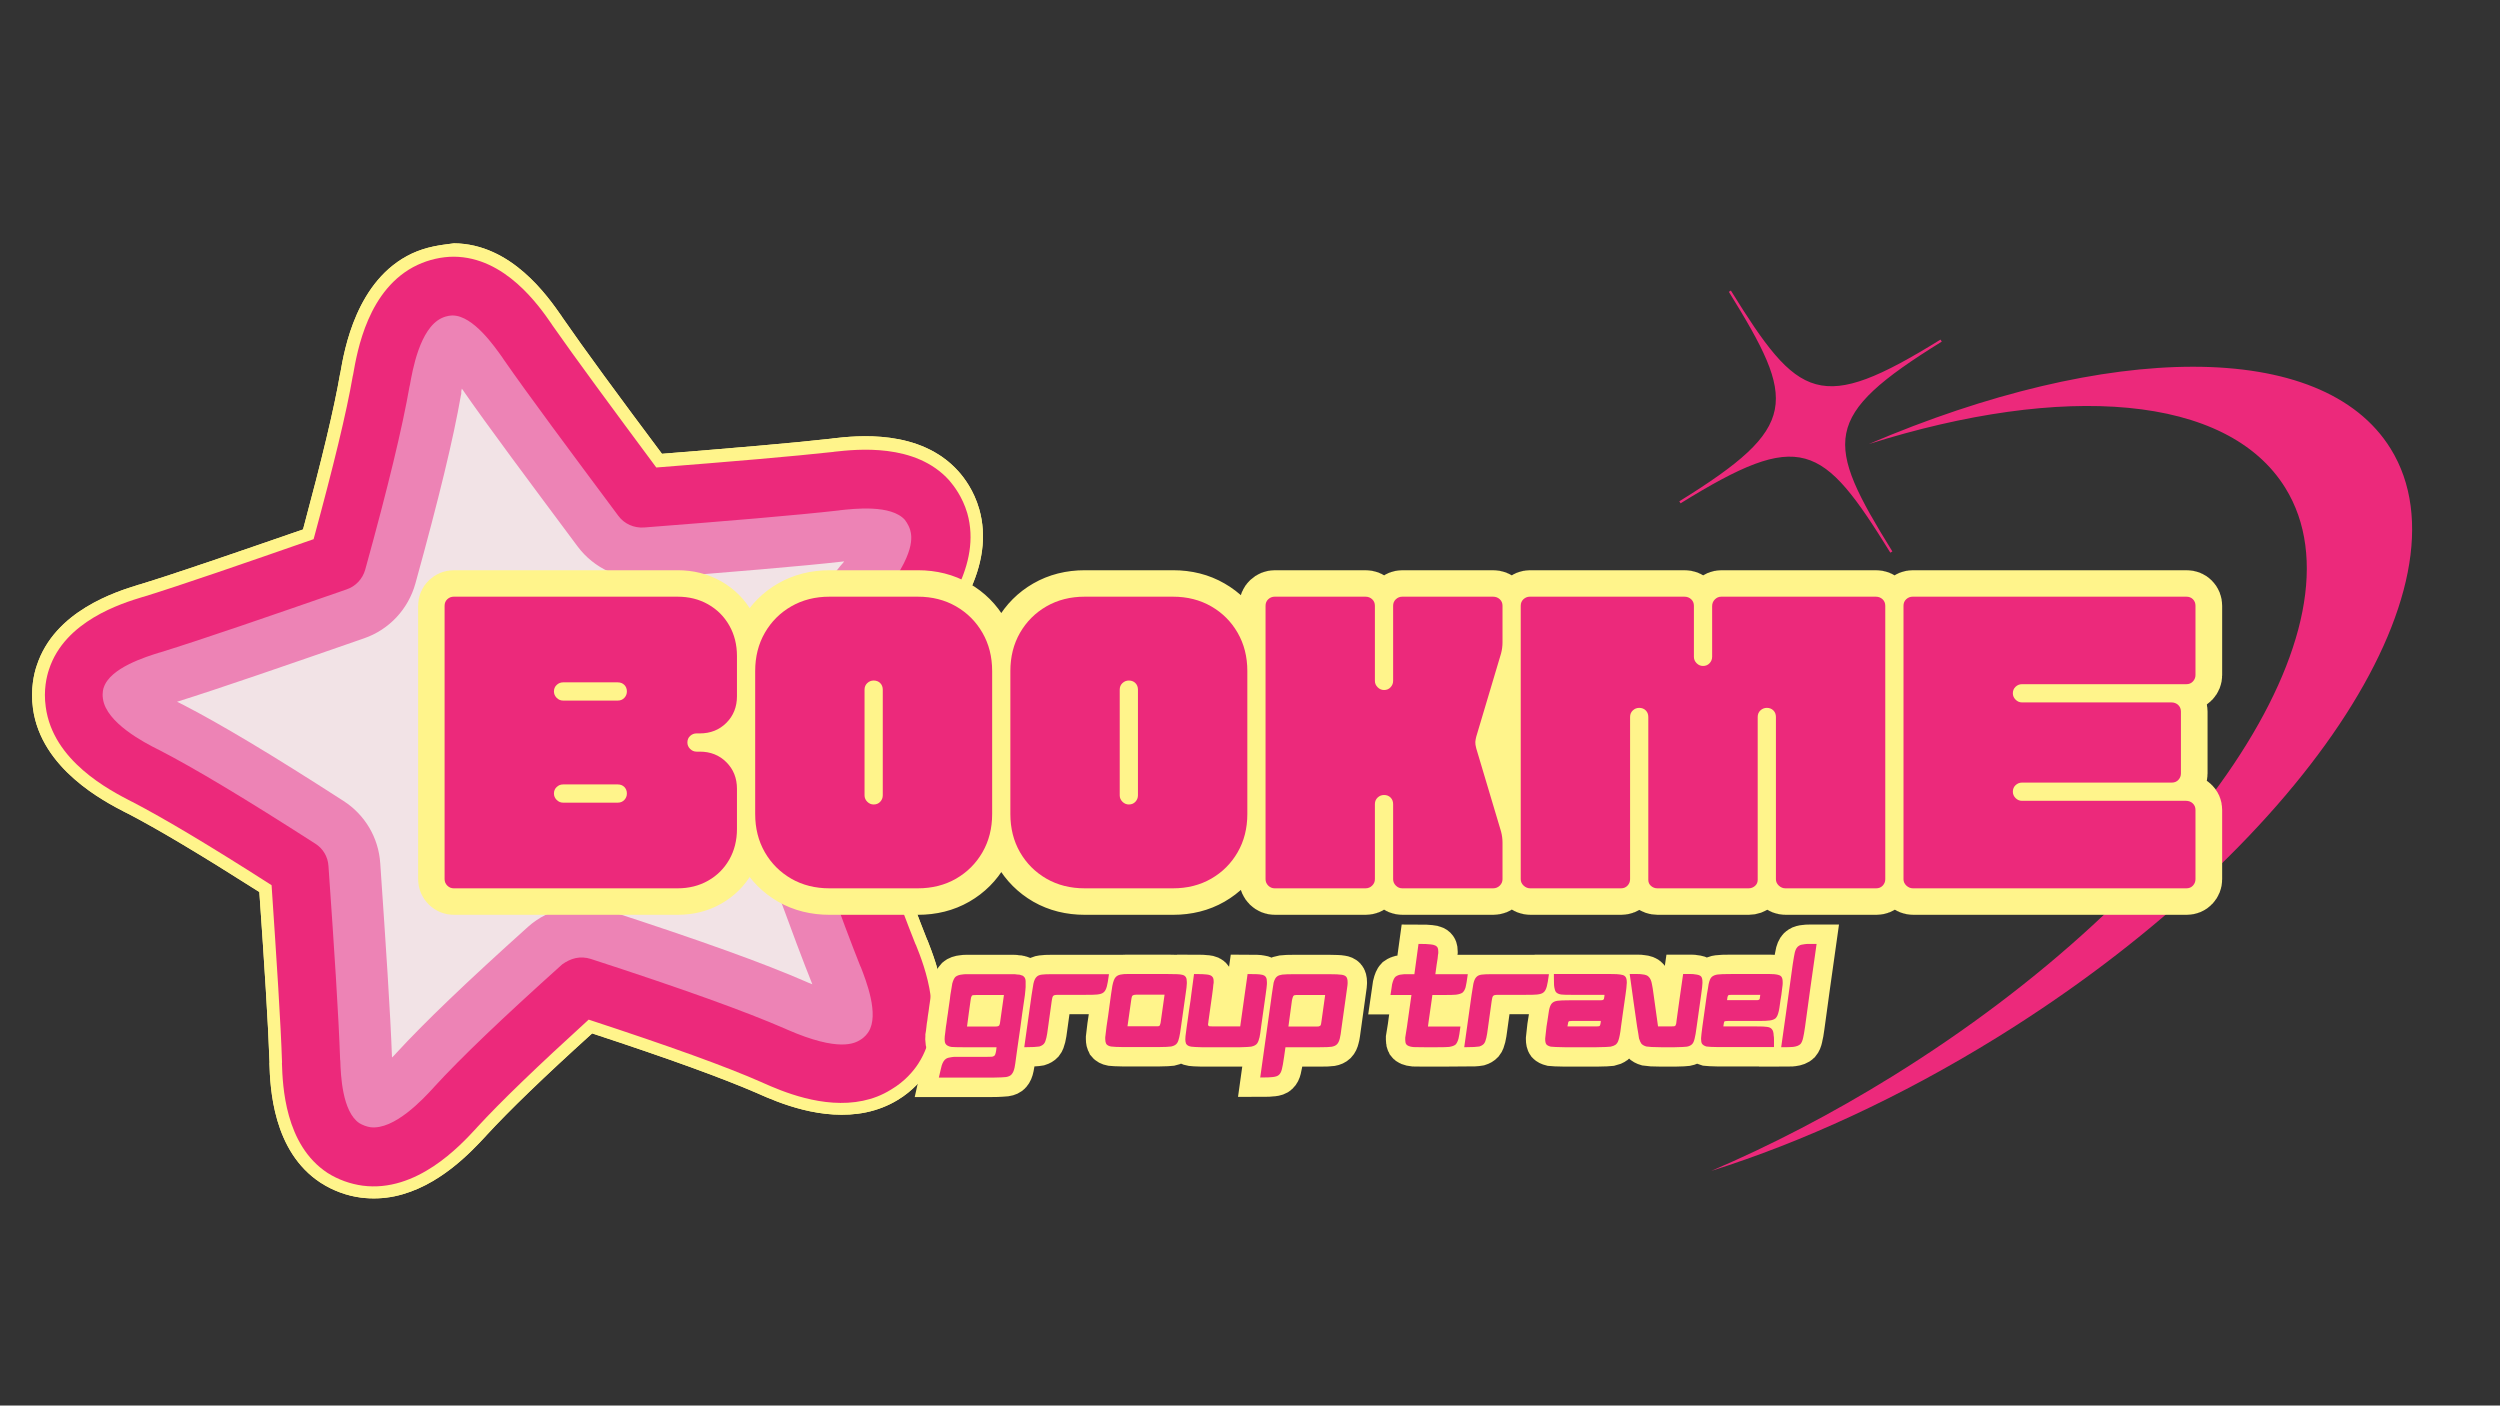<svg xmlns="http://www.w3.org/2000/svg" xmlns:xlink="http://www.w3.org/1999/xlink" width="1366" zoomAndPan="magnify" viewBox="0 0 1024.5 576" height="768" preserveAspectRatio="xMidYMid meet" version="1.0"><rect x="0" y="0" width="1024.5" height="576" fill="#333333" stroke="none"/><defs><g/><clipPath id="2626a6aed3"><path d="M 688 118 L 989 118 L 989 480 L 688 480 Z M 688 118 " clip-rule="nonzero"/></clipPath><clipPath id="54368446a1"><path d="M 540.973 223.289 L 875.926 15.926 L 1043.207 286.137 L 708.258 493.5 Z M 540.973 223.289 " clip-rule="nonzero"/></clipPath><clipPath id="fe40783247"><path d="M 540.973 223.289 L 875.926 15.926 L 1043.207 286.137 L 708.258 493.5 Z M 540.973 223.289 " clip-rule="nonzero"/></clipPath><clipPath id="bb53cb5426"><path d="M 47 133 L 369 133 L 369 458 L 47 458 Z M 47 133 " clip-rule="nonzero"/></clipPath><clipPath id="0ef2056fe2"><path d="M -19.453 142.223 L 370.941 60.246 L 449.859 436.062 L 59.465 518.039 Z M -19.453 142.223 " clip-rule="nonzero"/></clipPath><clipPath id="9d364e1120"><path d="M -19.453 142.223 L 370.941 60.246 L 449.859 436.062 L 59.465 518.039 Z M -19.453 142.223 " clip-rule="nonzero"/></clipPath><clipPath id="5cd03ca500"><path d="M -19.453 142.223 L 370.941 60.246 L 449.859 436.062 L 59.465 518.039 Z M -19.453 142.223 " clip-rule="nonzero"/></clipPath><clipPath id="3644425542"><path d="M 30 117 L 386 117 L 386 475 L 30 475 Z M 30 117 " clip-rule="nonzero"/></clipPath><clipPath id="8e8919c6c0"><path d="M -19.453 142.223 L 370.941 60.246 L 449.859 436.062 L 59.465 518.039 Z M -19.453 142.223 " clip-rule="nonzero"/></clipPath><clipPath id="4783692e1c"><path d="M -19.453 142.223 L 370.941 60.246 L 449.859 436.062 L 59.465 518.039 Z M -19.453 142.223 " clip-rule="nonzero"/></clipPath><clipPath id="c4aa0f8214"><path d="M -19.453 142.223 L 370.941 60.246 L 449.859 436.062 L 59.465 518.039 Z M -19.453 142.223 " clip-rule="nonzero"/></clipPath><clipPath id="64143b3abb"><path d="M 13 99 L 403 99 L 403 492 L 13 492 Z M 13 99 " clip-rule="nonzero"/></clipPath><clipPath id="5d4ccdadb2"><path d="M -19.453 142.223 L 370.941 60.246 L 449.859 436.062 L 59.465 518.039 Z M -19.453 142.223 " clip-rule="nonzero"/></clipPath><clipPath id="fe481b83c4"><path d="M -19.453 142.223 L 370.941 60.246 L 449.859 436.062 L 59.465 518.039 Z M -19.453 142.223 " clip-rule="nonzero"/></clipPath><clipPath id="adef3068ed"><path d="M -19.453 142.223 L 370.941 60.246 L 449.859 436.062 L 59.465 518.039 Z M -19.453 142.223 " clip-rule="nonzero"/></clipPath><clipPath id="63f7ff7fb9"><path d="M 18 105 L 398 105 L 398 487 L 18 487 Z M 18 105 " clip-rule="nonzero"/></clipPath><clipPath id="36b161a634"><path d="M -19.453 142.223 L 370.941 60.246 L 449.859 436.062 L 59.465 518.039 Z M -19.453 142.223 " clip-rule="nonzero"/></clipPath><clipPath id="20316bb2cf"><path d="M -19.453 142.223 L 370.941 60.246 L 449.859 436.062 L 59.465 518.039 Z M -19.453 142.223 " clip-rule="nonzero"/></clipPath><clipPath id="770fc5035e"><path d="M -19.453 142.223 L 370.941 60.246 L 449.859 436.062 L 59.465 518.039 Z M -19.453 142.223 " clip-rule="nonzero"/></clipPath><clipPath id="bca477e844"><path d="M 47 133 L 369 133 L 369 458 L 47 458 Z M 47 133 " clip-rule="nonzero"/></clipPath><clipPath id="d8d8e38cfd"><path d="M -19.453 142.223 L 370.941 60.246 L 449.859 436.062 L 59.465 518.039 Z M -19.453 142.223 " clip-rule="nonzero"/></clipPath><clipPath id="6d18d8dfe6"><path d="M -19.453 142.223 L 370.941 60.246 L 449.859 436.062 L 59.465 518.039 Z M -19.453 142.223 " clip-rule="nonzero"/></clipPath><clipPath id="eed7557fe6"><path d="M -19.453 142.223 L 370.941 60.246 L 449.859 436.062 L 59.465 518.039 Z M -19.453 142.223 " clip-rule="nonzero"/></clipPath><clipPath id="a56c5a284c"><path d="M 30 117 L 386 117 L 386 475 L 30 475 Z M 30 117 " clip-rule="nonzero"/></clipPath><clipPath id="9f28ef3daf"><path d="M -19.453 142.223 L 370.941 60.246 L 449.859 436.062 L 59.465 518.039 Z M -19.453 142.223 " clip-rule="nonzero"/></clipPath><clipPath id="5eb2e27abc"><path d="M -19.453 142.223 L 370.941 60.246 L 449.859 436.062 L 59.465 518.039 Z M -19.453 142.223 " clip-rule="nonzero"/></clipPath><clipPath id="c36bbac133"><path d="M -19.453 142.223 L 370.941 60.246 L 449.859 436.062 L 59.465 518.039 Z M -19.453 142.223 " clip-rule="nonzero"/></clipPath><clipPath id="12ff292e11"><path d="M 13 99 L 403 99 L 403 492 L 13 492 Z M 13 99 " clip-rule="nonzero"/></clipPath><clipPath id="bf6e190fcc"><path d="M -19.453 142.223 L 370.941 60.246 L 449.859 436.062 L 59.465 518.039 Z M -19.453 142.223 " clip-rule="nonzero"/></clipPath><clipPath id="83a59c7b69"><path d="M -19.453 142.223 L 370.941 60.246 L 449.859 436.062 L 59.465 518.039 Z M -19.453 142.223 " clip-rule="nonzero"/></clipPath><clipPath id="6f11078a1b"><path d="M -19.453 142.223 L 370.941 60.246 L 449.859 436.062 L 59.465 518.039 Z M -19.453 142.223 " clip-rule="nonzero"/></clipPath><clipPath id="2896358341"><path d="M 18 105 L 398 105 L 398 487 L 18 487 Z M 18 105 " clip-rule="nonzero"/></clipPath><clipPath id="0b29f86a7e"><path d="M -19.453 142.223 L 370.941 60.246 L 449.859 436.062 L 59.465 518.039 Z M -19.453 142.223 " clip-rule="nonzero"/></clipPath><clipPath id="f959ed5781"><path d="M -19.453 142.223 L 370.941 60.246 L 449.859 436.062 L 59.465 518.039 Z M -19.453 142.223 " clip-rule="nonzero"/></clipPath><clipPath id="ba9e447d71"><path d="M -19.453 142.223 L 370.941 60.246 L 449.859 436.062 L 59.465 518.039 Z M -19.453 142.223 " clip-rule="nonzero"/></clipPath></defs><g clip-path="url(#2626a6aed3)"><g clip-path="url(#54368446a1)"><g clip-path="url(#fe40783247)"><path fill="#ec297b" d="M 818.426 425.129 C 778.793 449.664 738.68 468.035 701.258 479.836 C 725.609 469.441 750.531 456.527 775.277 441.207 C 899.289 364.434 971.484 256.414 936.516 199.93 C 912.734 161.516 845.477 156.859 765.828 181.973 C 863.52 140.184 951.684 138.645 979.684 183.871 C 1014.637 240.332 942.441 348.355 818.426 425.129 Z M 688.691 206.262 L 688.18 205.434 C 737.688 174.781 736.305 164.527 708.391 119.438 L 709.223 118.926 C 737.137 164.016 745.723 169.809 795.23 139.16 L 795.742 139.988 C 746.234 170.637 747.578 180.887 775.492 225.977 L 774.664 226.488 C 746.75 181.398 738.203 175.613 688.691 206.262 " fill-opacity="1" fill-rule="evenodd"/></g></g></g><g clip-path="url(#bb53cb5426)"><g clip-path="url(#0ef2056fe2)"><g clip-path="url(#9d364e1120)"><g clip-path="url(#5cd03ca500)"><path fill="#f2e3e6" d="M 347.902 423.168 C 340.309 424.766 328.348 419.469 324.371 417.742 L 323.852 417.5 C 306.906 410.109 281.414 400.898 243.625 388.676 C 240.863 387.742 237.93 387.656 235.137 388.242 C 232.348 388.832 229.719 390.199 227.453 392.188 C 202.637 414.527 185.93 430.5 174.633 442.777 L 174.254 443.207 C 171.309 446.387 162.379 456.07 154.895 457.641 C 154 457.828 153.195 457.883 152.477 457.797 C 151.625 457.629 150.637 457.371 149.961 456.93 C 147.641 455.32 144.816 450.203 144.293 434.934 L 144.336 434.574 C 143.719 416.645 141.895 389.066 139.512 354.961 C 139.129 349.801 136.375 345.02 131.941 342.223 C 102.957 323.609 82.516 311.238 67.465 303.445 L 66.949 303.207 C 51.383 295.172 47.613 289.441 47.137 286.047 C 47.012 284.906 47.25 283.809 47.289 283.449 C 48.113 280.715 52.262 276.582 67.059 272.074 L 67.395 272.004 C 85.141 266.531 112.539 257.047 143.93 246.031 C 149.039 244.258 153.051 240.035 154.414 234.855 C 163.688 200.168 169.484 176.117 172.438 159.07 L 172.566 158.574 C 175.582 141.281 179.941 135.938 183.016 134.477 C 183.441 134.27 184 134.152 184.445 134.059 C 184.668 134.012 185.117 133.918 185.586 133.938 C 188.406 134.043 193.512 136.699 202.34 149.293 L 202.52 149.605 C 212.891 164.555 230.121 187.734 249.777 214.133 C 253.176 218.66 258.73 221.223 264.344 220.742 C 297.492 218.094 326.504 215.73 344.504 213.699 L 344.836 213.629 C 360.223 211.914 365.57 214.051 367.512 216.09 C 367.809 216.379 368.465 217.289 368.699 218.406 C 369.625 221.707 368.504 228.582 357.484 242.195 L 357.109 242.625 C 347.484 254.551 334.867 272.23 318.445 296.766 C 315.508 301.113 314.91 306.598 316.633 311.477 C 329.734 347.758 340.977 379.07 348.402 397.781 L 348.473 398.117 C 354.137 412.309 353.609 418.125 352.133 420.535 C 351.777 421.074 351 421.82 350.18 422.344 C 349.555 422.707 348.797 422.98 347.902 423.168 Z M 347.902 423.168 " fill-opacity="1" fill-rule="nonzero"/></g></g></g></g><g clip-path="url(#3644425542)"><g clip-path="url(#8e8919c6c0)"><g clip-path="url(#4783692e1c)"><g clip-path="url(#c4aa0f8214)"><path fill="#ed83b5" d="M 189.27 159.262 C 199.824 174.523 217.004 197.48 236.66 223.879 C 243.484 233.047 254.434 237.973 265.797 237.102 C 299.973 234.352 327.73 232.133 345.953 230.055 C 345.602 230.594 345.113 231.047 344.648 231.609 L 344.273 232.039 C 334.184 244.527 321.656 262.07 304.703 287.418 C 298.828 296.109 297.523 307.102 301.105 316.953 C 314.07 353.145 325.289 384.344 332.898 403.367 C 332.27 403.148 331.617 402.82 330.988 402.605 L 330.473 402.363 C 313.008 394.73 287.02 385.387 248.715 372.926 C 243.082 371.082 237.215 370.914 231.742 372.062 C 226.156 373.234 220.762 375.883 216.348 379.84 C 191.129 402.496 174.047 418.898 162.461 431.469 L 162.082 431.898 C 161.617 432.461 161.129 432.914 160.641 433.363 C 159.98 415.211 158.152 387.633 155.82 353.75 C 155.141 343.293 149.543 333.863 140.785 328.246 C 111.371 309.258 90.438 296.758 74.871 288.727 L 74.355 288.484 C 73.703 288.156 73.16 287.805 72.535 287.586 C 90.477 281.953 117.875 272.473 149.18 261.59 C 159.508 258.02 167.309 249.625 170.234 239.109 C 179.91 204.102 185.836 179.559 188.895 161.906 L 189.023 161.41 C 188.969 160.605 189.055 159.891 189.27 159.262 M 181.137 117.746 C 179.57 118.074 177.809 118.559 176.004 119.406 C 161.051 126.508 157.43 148.703 156.203 156.188 C 153.211 173.59 146.996 198.434 138.273 230.207 C 104.918 241.871 79.039 250.801 62.273 255.953 C 54.73 258.352 35.957 263.926 31.348 278.059 C 31.062 278.934 29.801 282.926 30.523 288.02 C 32.801 304.434 53 314.523 59.656 317.902 C 74.953 325.762 96.09 338.68 122.801 355.91 C 125.188 390.594 127.008 417.59 127.617 434.941 C 127.871 442.809 128.367 462.395 140.91 470.48 C 141.723 471.008 145.211 473.188 150.254 473.879 C 153.012 474.23 155.652 474.027 158.223 473.488 C 171.289 470.742 182.543 458.242 186.82 453.617 C 198.211 441.203 215.625 424.73 238.465 404.09 C 273.27 415.422 299.836 424.758 317.188 432.414 C 322.965 434.93 338.184 441.871 351.254 439.129 C 353.824 438.586 356.434 437.691 358.816 436.258 C 363.156 433.598 365.473 430.199 366.004 429.387 C 374.125 416.965 366.699 398.832 363.855 391.391 C 356.703 373.438 346.086 343.977 332.316 305.621 C 347.656 282.594 360.25 264.801 370.074 252.719 C 374.785 246.836 389.219 229.477 384.727 213.641 C 383.336 208.691 380.578 205.539 379.965 204.852 C 370.059 193.77 350.605 196.105 342.758 197.055 C 325.34 199.082 298.164 201.293 263.18 204.094 C 242.254 176.098 226.137 154.316 216.242 139.965 C 211.727 133.457 200.762 117.352 185.809 117.23 C 185.117 117.258 183.371 117.277 181.137 117.746 Z M 181.137 117.746 " fill-opacity="1" fill-rule="nonzero"/></g></g></g></g><g clip-path="url(#64143b3abb)"><g clip-path="url(#5d4ccdadb2)"><g clip-path="url(#fe481b83c4)"><g clip-path="url(#adef3068ed)"><path fill="#fff48b" d="M 181.137 117.746 C 183.48 117.254 185.227 117.234 185.809 117.23 C 200.762 117.352 211.75 133.57 216.242 139.965 C 226.137 154.316 242.367 176.074 263.156 203.984 C 298.141 201.18 325.316 198.969 342.758 197.055 C 350.605 196.105 370.059 193.77 379.965 204.852 C 380.578 205.539 383.336 208.691 384.727 213.641 C 389.242 229.586 374.809 246.949 370.074 252.719 C 360.25 264.801 347.68 282.703 332.316 305.621 C 346.086 343.977 356.703 373.438 363.855 391.391 C 366.789 398.699 374.211 416.828 366.004 429.391 C 365.473 430.199 363.156 433.598 358.816 436.258 C 356.434 437.691 353.934 438.562 351.254 439.129 C 338.184 441.871 322.852 434.953 317.188 432.414 C 299.836 424.758 273.27 415.422 238.465 404.09 C 215.602 424.621 198.211 441.203 186.82 453.617 C 182.543 458.242 171.402 470.719 158.223 473.488 C 155.652 474.027 152.902 474.254 150.254 473.879 C 145.211 473.188 141.699 470.898 140.91 470.48 C 128.48 462.371 127.98 442.785 127.617 434.941 C 127.008 417.59 125.188 390.594 122.801 355.91 C 96.09 338.68 74.977 325.871 59.656 317.902 C 52.977 314.414 32.781 304.324 30.523 288.02 C 29.801 282.926 31.062 278.934 31.348 278.059 C 35.957 263.926 54.707 258.242 62.273 255.953 C 79.016 250.691 104.895 241.758 138.273 230.207 C 146.996 198.434 153.211 173.59 156.203 156.188 C 157.43 148.703 161.051 126.508 176.004 119.406 C 177.809 118.559 179.57 118.074 181.137 117.746 M 177.621 101.008 C 174.492 101.664 171.547 102.633 168.785 103.91 C 146.074 114.621 141.129 143.273 139.492 152.703 L 139.363 153.195 C 136.902 167.578 131.84 188.449 124.184 216.969 C 96.672 226.477 72.863 234.738 57.195 239.543 L 56.859 239.613 C 47.441 242.523 22.379 250.348 15.066 272.738 C 13.977 275.883 12.426 282.383 13.508 290.309 C 16.855 315.125 42.742 328.445 51.246 332.836 L 51.762 333.074 C 64.449 339.617 82.324 350.312 106.281 365.551 C 108.355 395.41 109.898 419.438 110.453 435.398 L 110.41 435.758 C 110.727 445.594 111.691 471.84 131.422 484.707 C 131.422 484.707 131.555 484.797 131.555 484.797 C 136.531 487.945 142.102 490.035 147.973 490.785 C 152.523 491.344 157.156 491.188 161.734 490.227 C 179.832 486.426 193.215 471.848 199.02 465.617 L 199.398 465.191 C 208.703 455.078 222.855 441.391 242.656 423.484 C 274.223 433.863 295.945 441.77 310.441 448.047 L 310.957 448.289 C 318.668 451.68 336.895 459.617 354.992 455.82 C 359.684 454.832 363.988 453.113 367.816 450.797 C 374.137 447.02 378.121 442.105 380.438 438.707 C 380.438 438.707 380.527 438.574 380.527 438.574 C 393.414 418.855 383.629 394.465 380.07 385.305 L 379.891 384.996 C 373.219 368.219 363.176 340.387 351.453 307.895 C 364.988 287.926 375.438 273.266 383.492 263.301 L 383.867 262.871 C 386.832 259.219 392.188 252.504 396.562 243.895 C 402.801 231.398 404.391 219.531 401.289 208.648 C 399.09 200.953 395.078 195.738 392.793 193.188 C 377.094 175.629 351 178.547 341.207 179.672 L 340.871 179.742 C 325.039 181.551 300.168 183.629 271.27 185.969 C 254.086 163.012 239.395 143.027 230.34 129.898 L 230.156 129.586 C 224.484 121.457 209.574 99.887 185.98 99.715 C 185.98 99.715 185.867 99.738 185.867 99.738 C 183.031 100.102 180.301 100.441 177.621 101.008 Z M 177.621 101.008 " fill-opacity="1" fill-rule="nonzero"/></g></g></g></g><g clip-path="url(#63f7ff7fb9)"><g clip-path="url(#36b161a634)"><g clip-path="url(#20316bb2cf)"><g clip-path="url(#770fc5035e)"><path fill="#ec297b" d="M 353.648 451.09 C 337.23 454.539 320.148 447.059 312.82 443.82 L 312.301 443.578 C 297.266 436.949 274.559 428.785 241.234 417.84 C 220.285 436.918 205.242 451.379 195.562 461.918 L 195.184 462.348 C 188.535 469.566 170.766 488.793 148.578 485.883 C 143.535 485.191 138.617 483.43 134.316 480.719 C 134.316 480.719 134.316 480.719 134.18 480.633 C 116.723 469.152 115.824 444.871 115.539 435.73 L 115.578 435.371 C 115.043 418.938 113.375 393.773 111.293 362.754 C 86.094 346.605 67.297 335.406 54.207 328.602 L 53.688 328.359 C 44.914 323.793 21.66 311.902 18.742 289.676 C 17.758 282.777 19.137 277.129 20.074 274.367 C 26.512 254.492 49.727 247.285 58.496 244.629 L 58.832 244.559 C 75.035 239.523 99.824 230.941 128.516 220.953 C 136.676 190.93 141.996 169.07 144.566 154.086 L 144.695 153.594 C 146.395 143.914 150.762 118.062 171.156 108.539 C 175.723 106.414 180.949 105.199 185.965 105.195 C 206.984 105.324 220.848 125.25 226.047 132.781 L 226.227 133.094 C 235.734 146.707 251.062 167.492 268.949 191.582 C 299.125 189.207 325.137 187.008 341.547 185.191 L 341.883 185.121 C 351.008 184.137 375.156 181.395 389.023 196.895 C 390.879 199.066 394.391 203.57 396.379 210.262 C 402.535 231.805 386.051 252.16 379.945 259.734 L 379.566 260.164 C 371.137 270.555 360.047 286.051 345.828 307.211 C 357.895 340.797 368.262 369.609 375.16 386.918 L 375.344 387.23 C 378.758 395.719 387.699 418.309 376.336 435.84 C 376.336 435.84 376.336 435.84 376.25 435.977 C 374.309 438.945 370.766 443.184 365.27 446.438 C 361.352 448.891 357.559 450.27 353.648 451.09 Z M 235.941 392.621 C 237.949 392.195 240.078 392.332 242.078 392.961 C 279.754 405.207 305.109 414.328 321.922 421.633 L 322.441 421.875 C 344.016 431.324 350.426 427.418 352.496 426.168 C 354.367 425.074 355.449 423.566 355.891 422.891 C 360.457 415.758 354.82 401.676 352.754 396.285 L 352.57 395.973 C 345.168 377.371 333.926 346.062 320.852 309.895 C 319.52 306.328 320.086 302.363 322.117 299.258 C 338.449 274.855 350.953 257.199 360.492 245.41 L 360.867 244.98 C 375.695 226.723 373.59 219.477 372.984 217.156 C 372.246 214.746 370.867 213.172 370.844 213.062 C 365.188 206.676 349.938 208.48 344.234 209.094 L 343.898 209.164 C 325.898 211.195 298.277 213.5 263.965 216.164 C 259.824 216.449 255.848 214.723 253.398 211.391 C 233.742 184.992 216.539 161.926 206.168 146.977 L 205.984 146.664 C 202.672 142 193.961 129.383 185.543 129.285 C 185.07 129.27 183.102 129.332 180.984 130.359 C 171.961 134.586 168.992 152.102 167.969 157.793 L 167.84 158.285 C 164.863 175.223 159.156 199.141 149.676 233.406 C 148.613 237.238 145.754 240.285 142.051 241.531 C 110.637 252.438 83.238 261.918 65.605 267.371 L 65.27 267.441 C 59.801 269.172 45.117 273.652 42.508 281.773 C 42.418 281.91 41.789 283.906 42.191 286.383 C 43.559 296.234 59.262 304.355 64.477 306.988 L 64.996 307.227 C 79.91 314.934 100.324 327.188 129.176 345.715 C 132.395 347.719 134.395 351.145 134.609 354.941 C 136.992 389.047 138.793 416.516 139.387 434.332 L 139.457 434.668 C 139.621 440.457 140.234 455.594 147.285 460.285 C 148.613 461.059 150.141 461.668 151.711 461.922 C 161.551 463.234 173.516 450.234 177.504 445.902 L 177.879 445.473 C 188.98 433.355 205.688 417.383 230.414 395.18 C 232.035 394.023 233.93 393.043 235.941 392.621 Z M 369.984 252.855 Z M 369.984 252.855 " fill-opacity="1" fill-rule="nonzero"/></g></g></g></g><g clip-path="url(#bca477e844)"><g clip-path="url(#d8d8e38cfd)"><g clip-path="url(#6d18d8dfe6)"><g clip-path="url(#eed7557fe6)"><path fill="#f2e3e6" d="M 347.902 423.168 C 340.309 424.766 328.348 419.469 324.371 417.742 L 323.852 417.5 C 306.906 410.109 281.414 400.898 243.625 388.676 C 240.863 387.742 237.93 387.656 235.137 388.242 C 232.348 388.832 229.719 390.199 227.453 392.188 C 202.637 414.527 185.93 430.5 174.633 442.777 L 174.254 443.207 C 171.309 446.387 162.379 456.07 154.895 457.641 C 154 457.828 153.195 457.883 152.477 457.797 C 151.625 457.629 150.637 457.371 149.961 456.93 C 147.641 455.32 144.816 450.203 144.293 434.934 L 144.336 434.574 C 143.719 416.645 141.895 389.066 139.512 354.961 C 139.129 349.801 136.375 345.02 131.941 342.223 C 102.957 323.609 82.516 311.238 67.465 303.445 L 66.949 303.207 C 51.383 295.172 47.613 289.441 47.137 286.047 C 47.012 284.906 47.25 283.809 47.289 283.449 C 48.113 280.715 52.262 276.582 67.059 272.074 L 67.395 272.004 C 85.141 266.531 112.539 257.047 143.93 246.031 C 149.039 244.258 153.051 240.035 154.414 234.855 C 163.688 200.168 169.484 176.117 172.438 159.07 L 172.566 158.574 C 175.582 141.281 179.941 135.938 183.016 134.477 C 183.441 134.27 184 134.152 184.445 134.059 C 184.668 134.012 185.117 133.918 185.586 133.938 C 188.406 134.043 193.512 136.699 202.34 149.293 L 202.52 149.605 C 212.891 164.555 230.121 187.734 249.777 214.133 C 253.176 218.66 258.73 221.223 264.344 220.742 C 297.492 218.094 326.504 215.73 344.504 213.699 L 344.836 213.629 C 360.223 211.914 365.57 214.051 367.512 216.09 C 367.809 216.379 368.465 217.289 368.699 218.406 C 369.625 221.707 368.504 228.582 357.484 242.195 L 357.109 242.625 C 347.484 254.551 334.867 272.23 318.445 296.766 C 315.508 301.113 314.91 306.598 316.633 311.477 C 329.734 347.758 340.977 379.07 348.402 397.781 L 348.473 398.117 C 354.137 412.309 353.609 418.125 352.133 420.535 C 351.777 421.074 351 421.82 350.18 422.344 C 349.555 422.707 348.797 422.98 347.902 423.168 Z M 347.902 423.168 " fill-opacity="1" fill-rule="nonzero"/></g></g></g></g><g clip-path="url(#a56c5a284c)"><g clip-path="url(#9f28ef3daf)"><g clip-path="url(#5eb2e27abc)"><g clip-path="url(#c36bbac133)"><path fill="#ed83b5" d="M 189.27 159.262 C 199.824 174.523 217.004 197.48 236.66 223.879 C 243.484 233.047 254.434 237.973 265.797 237.102 C 299.973 234.352 327.73 232.133 345.953 230.055 C 345.602 230.594 345.113 231.047 344.648 231.609 L 344.273 232.039 C 334.184 244.527 321.656 262.07 304.703 287.418 C 298.828 296.109 297.523 307.102 301.105 316.953 C 314.07 353.145 325.289 384.344 332.898 403.367 C 332.27 403.148 331.617 402.82 330.988 402.605 L 330.473 402.363 C 313.008 394.73 287.02 385.387 248.715 372.926 C 243.082 371.082 237.215 370.914 231.742 372.062 C 226.156 373.234 220.762 375.883 216.348 379.84 C 191.129 402.496 174.047 418.898 162.461 431.469 L 162.082 431.898 C 161.617 432.461 161.129 432.914 160.641 433.363 C 159.98 415.211 158.152 387.633 155.82 353.75 C 155.141 343.293 149.543 333.863 140.785 328.246 C 111.371 309.258 90.438 296.758 74.871 288.727 L 74.355 288.484 C 73.703 288.156 73.16 287.805 72.535 287.586 C 90.477 281.953 117.875 272.473 149.18 261.59 C 159.508 258.02 167.309 249.625 170.234 239.109 C 179.91 204.102 185.836 179.559 188.895 161.906 L 189.023 161.41 C 188.969 160.605 189.055 159.891 189.27 159.262 M 181.137 117.746 C 179.57 118.074 177.809 118.559 176.004 119.406 C 161.051 126.508 157.43 148.703 156.203 156.188 C 153.211 173.59 146.996 198.434 138.273 230.207 C 104.918 241.871 79.039 250.801 62.273 255.953 C 54.73 258.352 35.957 263.926 31.348 278.059 C 31.062 278.934 29.801 282.926 30.523 288.02 C 32.801 304.434 53 314.523 59.656 317.902 C 74.953 325.762 96.09 338.68 122.801 355.91 C 125.188 390.594 127.008 417.59 127.617 434.941 C 127.871 442.809 128.367 462.395 140.91 470.48 C 141.723 471.008 145.211 473.188 150.254 473.879 C 153.012 474.23 155.652 474.027 158.223 473.488 C 171.289 470.742 182.543 458.242 186.82 453.617 C 198.211 441.203 215.625 424.73 238.465 404.09 C 273.27 415.422 299.836 424.758 317.188 432.414 C 322.965 434.93 338.184 441.871 351.254 439.129 C 353.824 438.586 356.434 437.691 358.816 436.258 C 363.156 433.598 365.473 430.199 366.004 429.387 C 374.125 416.965 366.699 398.832 363.855 391.391 C 356.703 373.438 346.086 343.977 332.316 305.621 C 347.656 282.594 360.25 264.801 370.074 252.719 C 374.785 246.836 389.219 229.477 384.727 213.641 C 383.336 208.691 380.578 205.539 379.965 204.852 C 370.059 193.77 350.605 196.105 342.758 197.055 C 325.34 199.082 298.164 201.293 263.18 204.094 C 242.254 176.098 226.137 154.316 216.242 139.965 C 211.727 133.457 200.762 117.352 185.809 117.23 C 185.117 117.258 183.371 117.277 181.137 117.746 Z M 181.137 117.746 " fill-opacity="1" fill-rule="nonzero"/></g></g></g></g><g clip-path="url(#12ff292e11)"><g clip-path="url(#bf6e190fcc)"><g clip-path="url(#83a59c7b69)"><g clip-path="url(#6f11078a1b)"><path fill="#fff48b" d="M 181.137 117.746 C 183.48 117.254 185.227 117.234 185.809 117.23 C 200.762 117.352 211.75 133.57 216.242 139.965 C 226.137 154.316 242.367 176.074 263.156 203.984 C 298.141 201.18 325.316 198.969 342.758 197.055 C 350.605 196.105 370.059 193.77 379.965 204.852 C 380.578 205.539 383.336 208.691 384.727 213.641 C 389.242 229.586 374.809 246.949 370.074 252.719 C 360.25 264.801 347.68 282.703 332.316 305.621 C 346.086 343.977 356.703 373.438 363.855 391.391 C 366.789 398.699 374.211 416.828 366.004 429.391 C 365.473 430.199 363.156 433.598 358.816 436.258 C 356.434 437.691 353.934 438.562 351.254 439.129 C 338.184 441.871 322.852 434.953 317.188 432.414 C 299.836 424.758 273.27 415.422 238.465 404.09 C 215.602 424.621 198.211 441.203 186.82 453.617 C 182.543 458.242 171.402 470.719 158.223 473.488 C 155.652 474.027 152.902 474.254 150.254 473.879 C 145.211 473.188 141.699 470.898 140.91 470.48 C 128.48 462.371 127.98 442.785 127.617 434.941 C 127.008 417.59 125.188 390.594 122.801 355.91 C 96.09 338.68 74.977 325.871 59.656 317.902 C 52.977 314.414 32.781 304.324 30.523 288.02 C 29.801 282.926 31.062 278.934 31.348 278.059 C 35.957 263.926 54.707 258.242 62.273 255.953 C 79.016 250.691 104.895 241.758 138.273 230.207 C 146.996 198.434 153.211 173.59 156.203 156.188 C 157.43 148.703 161.051 126.508 176.004 119.406 C 177.809 118.559 179.57 118.074 181.137 117.746 M 177.621 101.008 C 174.492 101.664 171.547 102.633 168.785 103.91 C 146.074 114.621 141.129 143.273 139.492 152.703 L 139.363 153.195 C 136.902 167.578 131.84 188.449 124.184 216.969 C 96.672 226.477 72.863 234.738 57.195 239.543 L 56.859 239.613 C 47.441 242.523 22.379 250.348 15.066 272.738 C 13.977 275.883 12.426 282.383 13.508 290.309 C 16.855 315.125 42.742 328.445 51.246 332.836 L 51.762 333.074 C 64.449 339.617 82.324 350.312 106.281 365.551 C 108.355 395.41 109.898 419.438 110.453 435.398 L 110.41 435.758 C 110.727 445.594 111.691 471.84 131.422 484.707 C 131.422 484.707 131.555 484.797 131.555 484.797 C 136.531 487.945 142.102 490.035 147.973 490.785 C 152.523 491.344 157.156 491.188 161.734 490.227 C 179.832 486.426 193.215 471.848 199.02 465.617 L 199.398 465.191 C 208.703 455.078 222.855 441.391 242.656 423.484 C 274.223 433.863 295.945 441.77 310.441 448.047 L 310.957 448.289 C 318.668 451.68 336.895 459.617 354.992 455.82 C 359.684 454.832 363.988 453.113 367.816 450.797 C 374.137 447.02 378.121 442.105 380.438 438.707 C 380.438 438.707 380.527 438.574 380.527 438.574 C 393.414 418.855 383.629 394.465 380.07 385.305 L 379.891 384.996 C 373.219 368.219 363.176 340.387 351.453 307.895 C 364.988 287.926 375.438 273.266 383.492 263.301 L 383.867 262.871 C 386.832 259.219 392.188 252.504 396.562 243.895 C 402.801 231.398 404.391 219.531 401.289 208.648 C 399.09 200.953 395.078 195.738 392.793 193.188 C 377.094 175.629 351 178.547 341.207 179.672 L 340.871 179.742 C 325.039 181.551 300.168 183.629 271.27 185.969 C 254.086 163.012 239.395 143.027 230.34 129.898 L 230.156 129.586 C 224.484 121.457 209.574 99.887 185.98 99.715 C 185.98 99.715 185.867 99.738 185.867 99.738 C 183.031 100.102 180.301 100.441 177.621 101.008 Z M 177.621 101.008 " fill-opacity="1" fill-rule="nonzero"/></g></g></g></g><g clip-path="url(#2896358341)"><g clip-path="url(#0b29f86a7e)"><g clip-path="url(#f959ed5781)"><g clip-path="url(#ba9e447d71)"><path fill="#ec297b" d="M 353.648 451.09 C 337.23 454.539 320.148 447.059 312.82 443.82 L 312.301 443.578 C 297.266 436.949 274.559 428.785 241.234 417.84 C 220.285 436.918 205.242 451.379 195.562 461.918 L 195.184 462.348 C 188.535 469.566 170.766 488.793 148.578 485.883 C 143.535 485.191 138.617 483.43 134.316 480.719 C 134.316 480.719 134.316 480.719 134.18 480.633 C 116.723 469.152 115.824 444.871 115.539 435.73 L 115.578 435.371 C 115.043 418.938 113.375 393.773 111.293 362.754 C 86.094 346.605 67.297 335.406 54.207 328.602 L 53.688 328.359 C 44.914 323.793 21.66 311.902 18.742 289.676 C 17.758 282.777 19.137 277.129 20.074 274.367 C 26.512 254.492 49.727 247.285 58.496 244.629 L 58.832 244.559 C 75.035 239.523 99.824 230.941 128.516 220.953 C 136.676 190.93 141.996 169.07 144.566 154.086 L 144.695 153.594 C 146.395 143.914 150.762 118.062 171.156 108.539 C 175.723 106.414 180.949 105.199 185.965 105.195 C 206.984 105.324 220.848 125.25 226.047 132.781 L 226.227 133.094 C 235.734 146.707 251.062 167.492 268.949 191.582 C 299.125 189.207 325.137 187.008 341.547 185.191 L 341.883 185.121 C 351.008 184.137 375.156 181.395 389.023 196.895 C 390.879 199.066 394.391 203.57 396.379 210.262 C 402.535 231.805 386.051 252.16 379.945 259.734 L 379.566 260.164 C 371.137 270.555 360.047 286.051 345.828 307.211 C 357.895 340.797 368.262 369.609 375.16 386.918 L 375.344 387.23 C 378.758 395.719 387.699 418.309 376.336 435.84 C 376.336 435.84 376.336 435.84 376.25 435.977 C 374.309 438.945 370.766 443.184 365.27 446.438 C 361.352 448.891 357.559 450.27 353.648 451.09 Z M 235.941 392.621 C 237.949 392.195 240.078 392.332 242.078 392.961 C 279.754 405.207 305.109 414.328 321.922 421.633 L 322.441 421.875 C 344.016 431.324 350.426 427.418 352.496 426.168 C 354.367 425.074 355.449 423.566 355.891 422.891 C 360.457 415.758 354.82 401.676 352.754 396.285 L 352.57 395.973 C 345.168 377.371 333.926 346.062 320.852 309.895 C 319.52 306.328 320.086 302.363 322.117 299.258 C 338.449 274.855 350.953 257.199 360.492 245.41 L 360.867 244.98 C 375.695 226.723 373.59 219.477 372.984 217.156 C 372.246 214.746 370.867 213.172 370.844 213.062 C 365.188 206.676 349.938 208.48 344.234 209.094 L 343.898 209.164 C 325.898 211.195 298.277 213.5 263.965 216.164 C 259.824 216.449 255.848 214.723 253.398 211.391 C 233.742 184.992 216.539 161.926 206.168 146.977 L 205.984 146.664 C 202.672 142 193.961 129.383 185.543 129.285 C 185.07 129.27 183.102 129.332 180.984 130.359 C 171.961 134.586 168.992 152.102 167.969 157.793 L 167.84 158.285 C 164.863 175.223 159.156 199.141 149.676 233.406 C 148.613 237.238 145.754 240.285 142.051 241.531 C 110.637 252.438 83.238 261.918 65.605 267.371 L 65.27 267.441 C 59.801 269.172 45.117 273.652 42.508 281.773 C 42.418 281.91 41.789 283.906 42.191 286.383 C 43.559 296.234 59.262 304.355 64.477 306.988 L 64.996 307.227 C 79.91 314.934 100.324 327.188 129.176 345.715 C 132.395 347.719 134.395 351.145 134.609 354.941 C 136.992 389.047 138.793 416.516 139.387 434.332 L 139.457 434.668 C 139.621 440.457 140.234 455.594 147.285 460.285 C 148.613 461.059 150.141 461.668 151.711 461.922 C 161.551 463.234 173.516 450.234 177.504 445.902 L 177.879 445.473 C 188.98 433.355 205.688 417.383 230.414 395.18 C 232.035 394.023 233.93 393.043 235.941 392.621 Z M 369.984 252.855 Z M 369.984 252.855 " fill-opacity="1" fill-rule="nonzero"/></g></g></g></g><path stroke-linecap="butt" transform="matrix(2.292, 0, 0, 2.292, 160.772, 203.618)" fill="none" stroke-linejoin="miter" d="M 10.981 69.999 C 10.547 69.999 10.165 69.841 9.836 69.522 C 9.507 69.193 9.341 68.811 9.341 68.377 L 9.341 19.484 C 9.341 19.007 9.507 18.615 9.836 18.306 C 10.165 17.999 10.547 17.844 10.981 17.844 L 51.009 17.844 C 53.045 17.844 54.866 18.301 56.468 19.213 C 58.081 20.127 59.344 21.388 60.256 23.002 C 61.169 24.604 61.624 26.428 61.624 28.477 L 61.624 35.638 C 61.624 37.559 60.994 39.151 59.731 40.414 C 58.479 41.665 56.898 42.29 54.989 42.29 L 54.399 42.29 C 53.964 42.29 53.582 42.446 53.253 42.752 C 52.924 43.061 52.759 43.453 52.759 43.93 C 52.759 44.365 52.924 44.747 53.253 45.076 C 53.582 45.394 53.964 45.553 54.399 45.553 L 54.989 45.553 C 56.898 45.553 58.479 46.185 59.731 47.448 C 60.994 48.71 61.624 50.297 61.624 52.206 L 61.624 59.368 C 61.624 61.417 61.169 63.246 60.256 64.86 C 59.344 66.461 58.081 67.719 56.468 68.63 C 54.866 69.544 53.045 69.999 51.009 69.999 Z M 30.542 36.434 L 40.314 36.434 C 40.792 36.434 41.179 36.27 41.475 35.941 C 41.784 35.612 41.937 35.23 41.937 34.796 C 41.937 34.317 41.784 33.93 41.475 33.633 C 41.179 33.325 40.792 33.171 40.314 33.171 L 30.542 33.171 C 30.106 33.171 29.724 33.325 29.395 33.633 C 29.066 33.93 28.903 34.317 28.903 34.796 C 28.903 35.23 29.066 35.612 29.395 35.941 C 29.724 36.27 30.106 36.434 30.542 36.434 Z M 30.542 54.674 L 40.314 54.674 C 40.792 54.674 41.179 54.514 41.475 54.197 C 41.784 53.868 41.937 53.486 41.937 53.049 C 41.937 52.572 41.784 52.185 41.475 51.889 C 41.179 51.58 40.792 51.427 40.314 51.427 L 30.542 51.427 C 30.106 51.427 29.724 51.58 29.395 51.889 C 29.066 52.185 28.903 52.572 28.903 53.049 C 28.903 53.486 29.066 53.868 29.395 54.197 C 29.724 54.514 30.106 54.674 30.542 54.674 Z M 78.187 69.999 C 75.62 69.999 73.333 69.427 71.328 68.281 C 69.332 67.125 67.757 65.549 66.602 63.554 C 65.454 61.548 64.882 59.262 64.882 56.695 L 64.882 31.15 C 64.882 28.583 65.454 26.302 66.602 24.306 C 67.757 22.302 69.332 20.725 71.328 19.579 C 73.333 18.424 75.62 17.844 78.187 17.844 L 93.959 17.844 C 96.528 17.844 98.809 18.424 100.803 19.579 C 102.809 20.725 104.384 22.302 105.529 24.306 C 106.687 26.302 107.265 28.583 107.265 31.15 L 107.265 56.695 C 107.265 59.262 106.687 61.548 105.529 63.554 C 104.384 65.549 102.809 67.125 100.803 68.281 C 98.809 69.427 96.528 69.999 93.959 69.999 Z M 86.081 55.008 C 86.558 55.008 86.947 54.843 87.243 54.514 C 87.55 54.185 87.705 53.808 87.705 53.384 L 87.705 34.477 C 87.705 34 87.55 33.606 87.243 33.299 C 86.947 32.991 86.558 32.837 86.081 32.837 C 85.646 32.837 85.264 32.991 84.935 33.299 C 84.606 33.606 84.443 34 84.443 34.477 L 84.443 53.384 C 84.443 53.808 84.606 54.185 84.935 54.514 C 85.264 54.843 85.646 55.008 86.081 55.008 Z M 123.819 69.999 C 121.25 69.999 118.965 69.427 116.958 68.281 C 114.964 67.125 113.389 65.549 112.232 63.554 C 111.086 61.548 110.513 59.262 110.513 56.695 L 110.513 31.15 C 110.513 28.583 111.086 26.302 112.232 24.306 C 113.389 22.302 114.964 20.725 116.958 19.579 C 118.965 18.424 121.25 17.844 123.819 17.844 L 139.591 17.844 C 142.158 17.844 144.44 18.424 146.435 19.579 C 148.439 20.725 150.016 22.302 151.161 24.306 C 152.319 26.302 152.896 28.583 152.896 31.15 L 152.896 56.695 C 152.896 59.262 152.319 61.548 151.161 63.554 C 150.016 65.549 148.439 67.125 146.435 68.281 C 144.44 69.427 142.158 69.999 139.591 69.999 Z M 131.713 55.008 C 132.19 55.008 132.577 54.843 132.875 54.514 C 133.182 54.185 133.335 53.808 133.335 53.384 L 133.335 34.477 C 133.335 34 133.182 33.606 132.875 33.299 C 132.577 32.991 132.19 32.837 131.713 32.837 C 131.278 32.837 130.896 32.991 130.567 33.299 C 130.238 33.606 130.073 34 130.073 34.477 L 130.073 53.384 C 130.073 53.808 130.238 54.185 130.567 54.514 C 130.896 54.843 131.278 55.008 131.713 55.008 Z M 157.783 69.999 C 157.349 69.999 156.967 69.841 156.638 69.522 C 156.309 69.193 156.144 68.811 156.144 68.377 L 156.144 19.484 C 156.144 19.007 156.309 18.615 156.638 18.306 C 156.967 17.999 157.349 17.844 157.783 17.844 L 174.017 17.844 C 174.494 17.844 174.893 17.999 175.21 18.306 C 175.539 18.615 175.705 19.007 175.705 19.484 L 175.705 32.9 C 175.705 33.337 175.868 33.718 176.197 34.047 C 176.526 34.376 176.908 34.54 177.344 34.54 C 177.822 34.54 178.209 34.376 178.505 34.047 C 178.814 33.718 178.967 33.337 178.967 32.9 L 178.967 19.484 C 178.967 19.007 179.126 18.615 179.444 18.306 C 179.773 17.999 180.155 17.844 180.59 17.844 L 196.824 17.844 C 197.301 17.844 197.705 17.999 198.034 18.306 C 198.363 18.615 198.527 19.007 198.527 19.484 L 198.527 25.994 C 198.527 26.694 198.438 27.367 198.257 28.015 L 193.832 42.88 C 193.747 43.23 193.694 43.548 193.674 43.835 C 193.652 44.111 193.704 44.488 193.832 44.965 L 198.257 59.83 C 198.438 60.478 198.527 61.151 198.527 61.852 L 198.527 68.377 C 198.527 68.811 198.363 69.193 198.034 69.522 C 197.705 69.841 197.301 69.999 196.824 69.999 L 180.59 69.999 C 180.155 69.999 179.773 69.841 179.444 69.522 C 179.126 69.193 178.967 68.811 178.967 68.377 L 178.967 54.943 C 178.967 54.466 178.814 54.074 178.505 53.765 C 178.209 53.459 177.822 53.305 177.344 53.305 C 176.908 53.305 176.526 53.459 176.197 53.765 C 175.868 54.074 175.705 54.466 175.705 54.943 L 175.705 68.377 C 175.705 68.811 175.539 69.193 175.21 69.522 C 174.893 69.841 174.494 69.999 174.017 69.999 Z M 203.478 69.999 C 203.044 69.999 202.652 69.841 202.3 69.522 C 201.951 69.193 201.775 68.811 201.775 68.377 L 201.775 19.484 C 201.775 19.007 201.941 18.615 202.27 18.306 C 202.599 17.999 202.98 17.844 203.415 17.844 L 231.061 17.844 C 231.538 17.844 231.935 17.999 232.254 18.306 C 232.583 18.615 232.747 19.007 232.747 19.484 L 232.747 28.603 C 232.747 29.04 232.907 29.421 233.224 29.75 C 233.553 30.067 233.936 30.228 234.371 30.228 C 234.848 30.228 235.24 30.067 235.549 29.75 C 235.856 29.421 236.009 29.04 236.009 28.603 L 236.009 19.547 C 236.009 19.07 236.169 18.667 236.488 18.339 C 236.817 18.01 237.199 17.844 237.633 17.844 L 265.279 17.844 C 265.756 17.844 266.154 17.999 266.472 18.306 C 266.801 18.615 266.965 19.007 266.965 19.484 L 266.965 68.377 C 266.965 68.811 266.811 69.193 266.505 69.522 C 266.206 69.841 265.819 69.999 265.342 69.999 L 249.108 69.999 C 248.674 69.999 248.28 69.841 247.93 69.522 C 247.591 69.193 247.421 68.811 247.421 68.377 L 247.421 39.362 C 247.421 38.885 247.267 38.493 246.959 38.184 C 246.652 37.877 246.26 37.724 245.783 37.724 C 245.346 37.724 244.965 37.877 244.636 38.184 C 244.317 38.493 244.158 38.885 244.158 39.362 L 244.158 68.504 C 244.158 68.939 243.995 69.3 243.666 69.587 C 243.337 69.863 242.955 69.999 242.519 69.999 L 226.222 69.999 C 225.787 69.999 225.405 69.863 225.076 69.587 C 224.757 69.3 224.599 68.939 224.599 68.504 L 224.599 39.362 C 224.599 38.885 224.444 38.493 224.137 38.184 C 223.84 37.877 223.452 37.724 222.975 37.724 C 222.54 37.724 222.158 37.877 221.829 38.184 C 221.5 38.493 221.337 38.885 221.337 39.362 L 221.337 68.377 C 221.337 68.811 221.181 69.193 220.875 69.522 C 220.576 69.841 220.189 69.999 219.712 69.999 Z M 271.925 69.999 C 271.49 69.999 271.098 69.841 270.747 69.522 C 270.398 69.193 270.222 68.811 270.222 68.377 L 270.222 19.484 C 270.222 19.007 270.388 18.615 270.717 18.306 C 271.044 17.999 271.427 17.844 271.862 17.844 L 320.818 17.844 C 321.295 17.844 321.682 17.999 321.98 18.306 C 322.287 18.615 322.442 19.007 322.442 19.484 L 322.442 31.866 C 322.442 32.302 322.287 32.684 321.98 33.013 C 321.682 33.33 321.295 33.49 320.818 33.49 L 291.421 33.49 C 290.987 33.49 290.605 33.643 290.276 33.952 C 289.947 34.259 289.783 34.651 289.783 35.13 C 289.783 35.564 289.947 35.946 290.276 36.275 C 290.605 36.594 290.987 36.752 291.421 36.752 L 318.143 36.752 C 318.622 36.752 319.019 36.906 319.338 37.214 C 319.667 37.511 319.831 37.898 319.831 38.375 L 319.831 49.468 C 319.831 49.905 319.677 50.286 319.369 50.615 C 319.072 50.932 318.685 51.093 318.208 51.093 L 291.421 51.093 C 290.987 51.093 290.605 51.246 290.276 51.555 C 289.947 51.861 289.783 52.253 289.783 52.732 C 289.783 53.167 289.947 53.549 290.276 53.878 C 290.605 54.197 290.987 54.355 291.421 54.355 L 320.755 54.355 C 321.232 54.355 321.629 54.509 321.948 54.817 C 322.277 55.114 322.442 55.501 322.442 55.978 L 322.442 68.377 C 322.442 68.811 322.287 69.193 321.98 69.522 C 321.682 69.841 321.295 69.999 320.818 69.999 Z M 271.925 69.999 " stroke="#fff48b" stroke-width="9.453" stroke-opacity="1" stroke-miterlimit="4"/><g fill="#ec297b" fill-opacity="1"><g transform="translate(178.461, 364.037)"><g><path d="M 7.469 0 C 6.469 0 5.594 -0.367 4.844 -1.109 C 4.102 -1.859 3.734 -2.734 3.734 -3.734 L 3.734 -115.781 C 3.734 -116.875 4.102 -117.77 4.844 -118.469 C 5.594 -119.164 6.469 -119.516 7.469 -119.516 L 99.203 -119.516 C 103.879 -119.516 108.055 -118.469 111.734 -116.375 C 115.422 -114.281 118.312 -111.391 120.406 -107.703 C 122.5 -104.023 123.547 -99.844 123.547 -95.156 L 123.547 -78.734 C 123.547 -74.348 122.098 -70.707 119.203 -67.812 C 116.316 -64.926 112.688 -63.484 108.312 -63.484 L 106.969 -63.484 C 105.969 -63.484 105.094 -63.133 104.344 -62.438 C 103.602 -61.75 103.234 -60.852 103.234 -59.75 C 103.234 -58.758 103.602 -57.891 104.344 -57.141 C 105.094 -56.391 105.969 -56.016 106.969 -56.016 L 108.312 -56.016 C 112.688 -56.016 116.316 -54.57 119.203 -51.688 C 122.098 -48.801 123.547 -45.164 123.547 -40.781 L 123.547 -24.344 C 123.547 -19.664 122.5 -15.484 120.406 -11.797 C 118.312 -8.117 115.422 -5.234 111.734 -3.141 C 108.055 -1.047 103.879 0 99.203 0 Z M 52.281 -76.938 L 74.703 -76.938 C 75.797 -76.938 76.691 -77.305 77.391 -78.047 C 78.086 -78.797 78.438 -79.672 78.438 -80.672 C 78.438 -81.766 78.086 -82.66 77.391 -83.359 C 76.691 -84.055 75.797 -84.406 74.703 -84.406 L 52.281 -84.406 C 51.289 -84.406 50.422 -84.055 49.672 -83.359 C 48.922 -82.66 48.547 -81.766 48.547 -80.672 C 48.547 -79.672 48.922 -78.797 49.672 -78.047 C 50.422 -77.305 51.289 -76.938 52.281 -76.938 Z M 52.281 -35.109 L 74.703 -35.109 C 75.797 -35.109 76.691 -35.477 77.391 -36.219 C 78.086 -36.969 78.438 -37.844 78.438 -38.844 C 78.438 -39.938 78.086 -40.832 77.391 -41.531 C 76.691 -42.227 75.797 -42.578 74.703 -42.578 L 52.281 -42.578 C 51.289 -42.578 50.422 -42.227 49.672 -41.531 C 48.922 -40.832 48.547 -39.938 48.547 -38.844 C 48.547 -37.844 48.922 -36.969 49.672 -36.219 C 50.422 -35.477 51.289 -35.109 52.281 -35.109 Z M 52.281 -35.109 "/></g></g></g><g fill="#ec297b" fill-opacity="1"><g transform="translate(305.741, 364.037)"><g><path d="M 34.203 0 C 28.328 0 23.098 -1.316 18.516 -3.953 C 13.941 -6.598 10.332 -10.207 7.688 -14.781 C 5.051 -19.363 3.734 -24.594 3.734 -30.469 L 3.734 -89.031 C 3.734 -94.906 5.051 -100.133 7.688 -104.719 C 10.332 -109.301 13.941 -112.91 18.516 -115.547 C 23.098 -118.191 28.328 -119.516 34.203 -119.516 L 70.359 -119.516 C 76.234 -119.516 81.461 -118.191 86.047 -115.547 C 90.629 -112.91 94.238 -109.301 96.875 -104.719 C 99.52 -100.133 100.844 -94.906 100.844 -89.031 L 100.844 -30.469 C 100.844 -24.594 99.52 -19.363 96.875 -14.781 C 94.238 -10.207 90.629 -6.598 86.047 -3.953 C 81.461 -1.316 76.234 0 70.359 0 Z M 52.281 -34.359 C 53.383 -34.359 54.281 -34.727 54.969 -35.469 C 55.664 -36.219 56.016 -37.094 56.016 -38.094 L 56.016 -81.422 C 56.016 -82.516 55.664 -83.41 54.969 -84.109 C 54.281 -84.805 53.383 -85.156 52.281 -85.156 C 51.289 -85.156 50.422 -84.805 49.672 -84.109 C 48.922 -83.41 48.547 -82.516 48.547 -81.422 L 48.547 -38.094 C 48.547 -37.094 48.922 -36.219 49.672 -35.469 C 50.422 -34.727 51.289 -34.359 52.281 -34.359 Z M 52.281 -34.359 "/></g></g></g><g fill="#ec297b" fill-opacity="1"><g transform="translate(410.314, 364.037)"><g><path d="M 34.203 0 C 28.328 0 23.098 -1.316 18.516 -3.953 C 13.941 -6.598 10.332 -10.207 7.688 -14.781 C 5.051 -19.363 3.734 -24.594 3.734 -30.469 L 3.734 -89.031 C 3.734 -94.906 5.051 -100.133 7.688 -104.719 C 10.332 -109.301 13.941 -112.91 18.516 -115.547 C 23.098 -118.191 28.328 -119.516 34.203 -119.516 L 70.359 -119.516 C 76.234 -119.516 81.461 -118.191 86.047 -115.547 C 90.629 -112.91 94.238 -109.301 96.875 -104.719 C 99.52 -100.133 100.844 -94.906 100.844 -89.031 L 100.844 -30.469 C 100.844 -24.594 99.52 -19.363 96.875 -14.781 C 94.238 -10.207 90.629 -6.598 86.047 -3.953 C 81.461 -1.316 76.234 0 70.359 0 Z M 52.281 -34.359 C 53.383 -34.359 54.281 -34.727 54.969 -35.469 C 55.664 -36.219 56.016 -37.094 56.016 -38.094 L 56.016 -81.422 C 56.016 -82.516 55.664 -83.41 54.969 -84.109 C 54.281 -84.805 53.383 -85.156 52.281 -85.156 C 51.289 -85.156 50.422 -84.805 49.672 -84.109 C 48.922 -83.41 48.547 -82.516 48.547 -81.422 L 48.547 -38.094 C 48.547 -37.094 48.922 -36.219 49.672 -35.469 C 50.422 -34.727 51.289 -34.359 52.281 -34.359 Z M 52.281 -34.359 "/></g></g></g><g fill="#ec297b" fill-opacity="1"><g transform="translate(514.887, 364.037)"><g><path d="M 7.469 0 C 6.469 0 5.594 -0.367 4.844 -1.109 C 4.102 -1.859 3.734 -2.734 3.734 -3.734 L 3.734 -115.781 C 3.734 -116.875 4.102 -117.77 4.844 -118.469 C 5.594 -119.164 6.469 -119.516 7.469 -119.516 L 44.672 -119.516 C 45.766 -119.516 46.68 -119.164 47.422 -118.469 C 48.172 -117.77 48.547 -116.875 48.547 -115.781 L 48.547 -85 C 48.547 -84.008 48.922 -83.141 49.672 -82.391 C 50.422 -81.641 51.289 -81.266 52.281 -81.266 C 53.383 -81.266 54.281 -81.641 54.969 -82.391 C 55.664 -83.141 56.016 -84.008 56.016 -85 L 56.016 -115.781 C 56.016 -116.875 56.391 -117.77 57.141 -118.469 C 57.891 -119.164 58.758 -119.516 59.75 -119.516 L 96.953 -119.516 C 98.047 -119.516 98.969 -119.164 99.719 -118.469 C 100.469 -117.77 100.844 -116.875 100.844 -115.781 L 100.844 -100.844 C 100.844 -99.25 100.641 -97.703 100.234 -96.203 L 90.078 -62.141 C 89.879 -61.348 89.754 -60.629 89.703 -59.984 C 89.66 -59.336 89.785 -58.461 90.078 -57.359 L 100.234 -23.312 C 100.641 -21.812 100.844 -20.266 100.844 -18.672 L 100.844 -3.734 C 100.844 -2.734 100.469 -1.859 99.719 -1.109 C 98.969 -0.367 98.047 0 96.953 0 L 59.75 0 C 58.758 0 57.891 -0.367 57.141 -1.109 C 56.391 -1.859 56.016 -2.734 56.016 -3.734 L 56.016 -34.516 C 56.016 -35.609 55.664 -36.504 54.969 -37.203 C 54.281 -37.898 53.383 -38.25 52.281 -38.25 C 51.289 -38.25 50.422 -37.898 49.672 -37.203 C 48.922 -36.504 48.547 -35.609 48.547 -34.516 L 48.547 -3.734 C 48.547 -2.734 48.172 -1.859 47.422 -1.109 C 46.68 -0.367 45.766 0 44.672 0 Z M 7.469 0 "/></g></g></g><g fill="#ec297b" fill-opacity="1"><g transform="translate(619.46, 364.037)"><g><path d="M 7.625 0 C 6.625 0 5.723 -0.367 4.922 -1.109 C 4.129 -1.859 3.734 -2.734 3.734 -3.734 L 3.734 -115.781 C 3.734 -116.875 4.102 -117.77 4.844 -118.469 C 5.594 -119.164 6.469 -119.516 7.469 -119.516 L 70.812 -119.516 C 71.906 -119.516 72.828 -119.164 73.578 -118.469 C 74.328 -117.77 74.703 -116.875 74.703 -115.781 L 74.703 -94.859 C 74.703 -93.867 75.07 -93 75.812 -92.25 C 76.562 -91.5 77.438 -91.125 78.438 -91.125 C 79.531 -91.125 80.426 -91.5 81.125 -92.25 C 81.82 -93 82.172 -93.867 82.172 -94.859 L 82.172 -115.625 C 82.172 -116.719 82.539 -117.641 83.281 -118.391 C 84.031 -119.141 84.906 -119.516 85.906 -119.516 L 149.234 -119.516 C 150.336 -119.516 151.258 -119.164 152 -118.469 C 152.75 -117.77 153.125 -116.875 153.125 -115.781 L 153.125 -3.734 C 153.125 -2.734 152.773 -1.859 152.078 -1.109 C 151.379 -0.367 150.484 0 149.391 0 L 112.188 0 C 111.195 0 110.301 -0.367 109.5 -1.109 C 108.707 -1.859 108.312 -2.734 108.312 -3.734 L 108.312 -70.219 C 108.312 -71.312 107.961 -72.207 107.266 -72.906 C 106.566 -73.602 105.672 -73.953 104.578 -73.953 C 103.578 -73.953 102.703 -73.602 101.953 -72.906 C 101.211 -72.207 100.844 -71.312 100.844 -70.219 L 100.844 -3.438 C 100.844 -2.438 100.469 -1.613 99.719 -0.969 C 98.969 -0.32 98.098 0 97.109 0 L 59.75 0 C 58.758 0 57.891 -0.32 57.141 -0.969 C 56.391 -1.613 56.016 -2.438 56.016 -3.438 L 56.016 -70.219 C 56.016 -71.312 55.664 -72.207 54.969 -72.906 C 54.281 -73.602 53.383 -73.953 52.281 -73.953 C 51.289 -73.953 50.422 -73.602 49.672 -72.906 C 48.922 -72.207 48.547 -71.312 48.547 -70.219 L 48.547 -3.734 C 48.547 -2.734 48.195 -1.859 47.5 -1.109 C 46.801 -0.367 45.906 0 44.812 0 Z M 7.625 0 "/></g></g></g><g fill="#ec297b" fill-opacity="1"><g transform="translate(776.319, 364.037)"><g><path d="M 7.625 0 C 6.625 0 5.723 -0.367 4.922 -1.109 C 4.129 -1.859 3.734 -2.734 3.734 -3.734 L 3.734 -115.781 C 3.734 -116.875 4.102 -117.77 4.844 -118.469 C 5.594 -119.164 6.469 -119.516 7.469 -119.516 L 119.656 -119.516 C 120.758 -119.516 121.656 -119.164 122.344 -118.469 C 123.039 -117.77 123.391 -116.875 123.391 -115.781 L 123.391 -87.391 C 123.391 -86.398 123.039 -85.531 122.344 -84.781 C 121.656 -84.031 120.758 -83.656 119.656 -83.656 L 52.281 -83.656 C 51.289 -83.656 50.422 -83.305 49.672 -82.609 C 48.922 -81.91 48.547 -81.016 48.547 -79.922 C 48.547 -78.93 48.922 -78.062 49.672 -77.312 C 50.422 -76.562 51.289 -76.188 52.281 -76.188 L 113.531 -76.188 C 114.633 -76.188 115.555 -75.836 116.297 -75.141 C 117.047 -74.441 117.422 -73.547 117.422 -72.453 L 117.422 -47.062 C 117.422 -46.062 117.07 -45.188 116.375 -44.438 C 115.676 -43.695 114.781 -43.328 113.688 -43.328 L 52.281 -43.328 C 51.289 -43.328 50.422 -42.977 49.672 -42.281 C 48.922 -41.582 48.547 -40.688 48.547 -39.594 C 48.547 -38.594 48.922 -37.719 49.672 -36.969 C 50.422 -36.227 51.289 -35.859 52.281 -35.859 L 119.516 -35.859 C 120.609 -35.859 121.523 -35.508 122.266 -34.812 C 123.016 -34.113 123.391 -33.219 123.391 -32.125 L 123.391 -3.734 C 123.391 -2.734 123.039 -1.859 122.344 -1.109 C 121.656 -0.367 120.758 0 119.656 0 Z M 7.625 0 "/></g></g></g><path stroke-linecap="butt" transform="matrix(2.292, 0, 0, 2.292, 386.554, 387.905)" fill="none" stroke-linejoin="miter" d="M 1.27 8.658 C 1.355 8.129 1.429 7.693 1.488 7.35 C 1.553 7.006 1.594 6.757 1.611 6.602 C 1.769 6.036 1.954 5.648 2.165 5.436 C 2.444 5.191 2.857 5.044 3.402 4.991 C 3.595 4.954 3.868 4.933 4.221 4.933 C 4.572 4.933 5.013 4.933 5.542 4.933 L 11.345 4.933 C 11.806 4.933 12.187 4.933 12.493 4.933 C 12.803 4.933 13.028 4.954 13.169 4.991 C 13.311 4.991 13.442 5 13.563 5.017 C 13.687 5.034 13.783 5.061 13.853 5.095 C 14.119 5.146 14.294 5.235 14.381 5.36 C 14.591 5.518 14.707 5.791 14.729 6.178 L 14.729 7.235 C 14.729 7.359 14.714 7.54 14.683 7.775 C 14.657 8.012 14.627 8.305 14.593 8.658 L 14.117 11.956 L 13.8 14.308 L 13.272 18 L 13.035 19.713 C 12.982 20.174 12.931 20.561 12.88 20.874 C 12.828 21.191 12.782 21.447 12.743 21.639 C 12.641 22.168 12.465 22.575 12.216 22.858 C 12.005 23.102 11.673 23.259 11.218 23.329 C 11.04 23.346 10.744 23.366 10.328 23.393 C 9.915 23.422 9.394 23.438 8.763 23.438 L -0.792 23.438 C -0.668 22.875 -0.561 22.41 -0.47 22.04 C -0.385 21.67 -0.315 21.397 -0.264 21.222 C -0.071 20.642 0.184 20.254 0.503 20.056 C 0.713 19.918 1.057 19.821 1.534 19.764 C 1.71 19.73 1.942 19.713 2.23 19.713 C 2.521 19.713 2.86 19.713 3.247 19.713 L 7.809 19.713 C 8.057 19.713 8.26 19.71 8.414 19.701 C 8.574 19.693 8.69 19.688 8.763 19.688 C 8.956 19.637 9.087 19.574 9.155 19.502 C 9.245 19.415 9.317 19.258 9.368 19.032 C 9.419 18.871 9.474 18.529 9.528 18 L 3.46 18 C 2.966 18 2.552 17.995 2.216 17.987 C 1.882 17.978 1.618 17.966 1.423 17.949 C 0.895 17.842 0.552 17.647 0.392 17.368 C 0.29 17.175 0.239 16.911 0.239 16.575 C 0.239 16.487 0.242 16.398 0.251 16.311 C 0.259 16.222 0.264 16.134 0.264 16.049 C 0.298 15.888 0.329 15.665 0.355 15.377 C 0.38 15.086 0.421 14.729 0.477 14.308 C 0.511 14.133 0.546 13.921 0.58 13.678 C 0.614 13.427 0.648 13.144 0.684 12.827 C 0.738 12.491 0.784 12.205 0.818 11.97 C 0.852 11.733 0.878 11.535 0.895 11.377 C 1.036 10.478 1.134 9.807 1.185 9.36 C 1.241 8.908 1.27 8.675 1.27 8.658 Z M 5.966 8.658 C 5.632 8.658 5.427 8.666 5.354 8.683 C 5.233 8.683 5.148 8.729 5.097 8.82 C 5.074 8.837 5.03 8.941 4.96 9.135 C 4.96 9.203 4.935 9.37 4.884 9.638 L 4.568 11.879 L 4.246 14.308 L 9.053 14.308 C 9.194 14.308 9.312 14.303 9.407 14.295 C 9.505 14.283 9.581 14.276 9.632 14.276 C 9.791 14.242 9.888 14.208 9.922 14.174 C 9.99 14.138 10.036 14.068 10.057 13.961 C 10.091 13.909 10.118 13.831 10.135 13.729 C 10.152 13.621 10.169 13.497 10.186 13.355 L 10.843 8.658 Z M 15.801 8.632 C 15.96 7.627 16.065 6.967 16.116 6.653 C 16.241 6.091 16.416 5.694 16.645 5.462 C 16.854 5.218 17.18 5.07 17.618 5.017 C 17.986 4.962 18.612 4.933 19.493 4.933 L 29.626 4.933 C 29.558 5.479 29.492 5.929 29.427 6.28 C 29.367 6.633 29.311 6.906 29.26 7.098 C 29.119 7.627 28.924 7.988 28.68 8.181 C 28.449 8.392 28.051 8.525 27.487 8.581 C 27.312 8.598 27.048 8.61 26.696 8.619 C 26.344 8.627 25.885 8.632 25.323 8.632 L 20.84 8.632 C 20.645 8.632 20.482 8.632 20.349 8.632 C 20.221 8.632 20.12 8.641 20.047 8.658 C 19.943 8.658 19.837 8.692 19.73 8.76 C 19.645 8.799 19.573 8.907 19.519 9.082 C 19.502 9.135 19.485 9.213 19.466 9.321 C 19.449 9.425 19.423 9.565 19.389 9.74 L 18.758 14.308 C 18.634 15.292 18.527 15.96 18.436 16.311 C 18.383 16.54 18.322 16.746 18.249 16.93 C 18.181 17.116 18.094 17.269 17.991 17.395 C 17.799 17.605 17.524 17.763 17.173 17.871 C 16.998 17.905 16.684 17.936 16.232 17.961 C 15.786 17.987 15.201 18 14.48 18 Z M 29.99 8.607 C 30.093 7.816 30.172 7.296 30.228 7.047 C 30.383 6.239 30.593 5.702 30.861 5.436 C 31.104 5.174 31.483 5.017 31.994 4.966 C 32.187 4.927 32.459 4.908 32.812 4.908 C 33.165 4.908 33.605 4.908 34.133 4.908 L 40.201 4.908 C 40.851 4.908 41.381 4.918 41.793 4.94 C 42.211 4.957 42.506 4.991 42.683 5.044 C 43 5.095 43.229 5.235 43.365 5.462 C 43.489 5.639 43.552 5.931 43.552 6.338 L 43.552 6.602 C 43.552 6.933 43.472 7.601 43.314 8.607 L 42.521 14.25 C 42.402 15.183 42.296 15.824 42.206 16.176 C 42.104 16.671 41.972 17.032 41.812 17.259 C 41.619 17.561 41.267 17.763 40.757 17.871 C 40.58 17.888 40.298 17.91 39.912 17.936 C 39.526 17.961 39.032 17.975 38.43 17.975 L 32.233 17.975 C 31.67 17.975 31.203 17.961 30.835 17.936 C 30.465 17.91 30.184 17.888 29.99 17.871 C 29.604 17.797 29.323 17.647 29.146 17.421 C 29.09 17.313 29.045 17.186 29.011 17.041 C 28.977 16.889 28.96 16.727 28.96 16.55 L 28.96 16.234 C 28.994 15.883 29.072 15.22 29.197 14.25 C 29.301 13.671 29.565 11.789 29.99 8.607 Z M 35.028 8.607 C 34.818 8.607 34.641 8.607 34.5 8.607 C 34.358 8.607 34.253 8.615 34.184 8.632 C 34.009 8.666 33.886 8.717 33.818 8.787 C 33.762 8.842 33.707 8.994 33.656 9.237 C 33.656 9.254 33.653 9.295 33.644 9.36 C 33.635 9.42 33.622 9.493 33.605 9.58 L 32.942 14.25 L 38.43 14.25 C 38.555 14.216 38.635 14.182 38.669 14.146 C 38.742 14.078 38.778 14 38.778 13.909 C 38.812 13.857 38.838 13.785 38.855 13.69 C 38.873 13.591 38.891 13.463 38.908 13.303 L 39.571 8.607 Z M 44.839 4.908 C 46.017 4.908 46.772 4.937 47.108 4.991 C 47.653 5.044 48.005 5.199 48.165 5.462 C 48.284 5.603 48.344 5.868 48.344 6.254 C 48.344 6.328 48.344 6.413 48.344 6.512 C 48.344 6.607 48.327 6.706 48.293 6.808 C 48.293 6.916 48.276 7.12 48.242 7.42 C 48.207 7.717 48.153 8.121 48.08 8.632 L 47.423 13.328 C 47.406 13.557 47.381 13.732 47.347 13.857 C 47.347 13.909 47.35 13.959 47.359 14.005 C 47.367 14.048 47.372 14.087 47.372 14.121 C 47.406 14.138 47.435 14.155 47.463 14.174 C 47.488 14.191 47.521 14.216 47.558 14.25 C 47.628 14.267 47.846 14.276 48.216 14.276 L 53.099 14.276 L 53.892 8.632 L 54.414 4.908 C 55.719 4.908 56.52 4.945 56.817 5.017 C 57.277 5.07 57.576 5.237 57.712 5.52 C 57.819 5.697 57.874 5.978 57.874 6.364 L 57.874 6.706 C 57.857 7.006 57.777 7.649 57.635 8.632 L 56.843 14.276 C 56.791 14.753 56.737 15.15 56.682 15.467 C 56.63 15.786 56.587 16.03 56.553 16.202 C 56.502 16.451 56.439 16.669 56.365 16.853 C 56.297 17.037 56.22 17.192 56.134 17.317 C 55.941 17.596 55.58 17.789 55.051 17.896 C 54.876 17.913 54.628 17.936 54.311 17.961 C 53.993 17.987 53.606 18 53.151 18 L 46.186 18 C 45.744 18 45.368 17.987 45.059 17.961 C 44.754 17.936 44.514 17.913 44.336 17.896 C 43.878 17.823 43.568 17.647 43.409 17.368 C 43.324 17.136 43.28 16.872 43.28 16.575 C 43.28 16.487 43.285 16.398 43.293 16.311 C 43.302 16.222 43.307 16.134 43.307 16.049 C 43.341 15.696 43.419 15.104 43.544 14.276 C 43.597 13.928 43.656 13.502 43.725 13.001 C 43.798 12.498 43.878 11.922 43.963 11.274 C 44.071 10.604 44.154 10.054 44.215 9.624 C 44.279 9.19 44.319 8.859 44.336 8.632 Z M 60.952 19.662 C 60.794 20.787 60.662 21.535 60.558 21.904 C 60.451 22.364 60.275 22.708 60.03 22.935 C 59.82 23.146 59.451 23.278 58.922 23.329 C 58.588 23.385 57.84 23.412 56.681 23.412 L 58.607 9.638 L 58.736 8.658 C 58.827 8.095 58.897 7.628 58.948 7.26 C 59.001 6.89 59.043 6.618 59.077 6.442 C 59.236 5.879 59.449 5.51 59.715 5.334 C 59.926 5.174 60.224 5.07 60.611 5.017 C 61.014 4.962 61.796 4.933 62.955 4.933 L 68.87 4.933 C 69.485 4.933 69.99 4.945 70.385 4.966 C 70.784 4.983 71.072 5.008 71.248 5.044 C 71.617 5.095 71.88 5.21 72.033 5.385 C 72.211 5.578 72.298 5.905 72.298 6.364 C 72.298 6.433 72.298 6.517 72.298 6.616 C 72.298 6.71 72.289 6.819 72.272 6.945 C 72.238 7.262 72.158 7.833 72.033 8.658 L 71.248 14.308 C 71.174 14.854 71.113 15.302 71.06 15.655 C 71.009 16.003 70.956 16.265 70.9 16.441 C 70.796 16.901 70.63 17.244 70.404 17.472 C 70.172 17.699 69.845 17.85 69.424 17.922 C 69.055 17.975 68.358 18 67.337 18 L 61.191 18 Z M 66.603 14.308 C 66.739 14.308 66.852 14.303 66.937 14.295 C 67.027 14.283 67.1 14.276 67.157 14.276 C 67.295 14.225 67.382 14.182 67.421 14.146 C 67.489 14.061 67.532 13.964 67.549 13.857 C 67.584 13.732 67.61 13.557 67.627 13.328 L 68.29 8.658 L 63.567 8.658 C 63.391 8.658 63.245 8.658 63.129 8.658 C 63.013 8.658 62.929 8.666 62.878 8.683 C 62.793 8.683 62.713 8.717 62.64 8.787 C 62.589 8.842 62.537 8.949 62.485 9.11 C 62.468 9.144 62.449 9.205 62.427 9.295 C 62.41 9.382 62.384 9.495 62.35 9.638 L 61.719 14.276 L 61.719 14.308 Z M 84.981 -0.472 C 86.004 -0.472 86.708 -0.446 87.094 -0.395 C 87.815 -0.342 88.255 -0.132 88.414 0.237 C 88.484 0.379 88.518 0.609 88.518 0.926 C 88.518 0.994 88.518 1.08 88.518 1.178 C 88.518 1.272 88.501 1.381 88.467 1.506 C 88.467 1.734 88.387 2.314 88.228 3.246 L 87.989 4.933 L 93.795 4.933 C 93.635 6.115 93.505 6.899 93.401 7.286 C 93.277 7.707 93.093 8.022 92.847 8.233 C 92.598 8.409 92.21 8.533 91.681 8.607 C 91.509 8.624 91.247 8.636 90.896 8.644 C 90.543 8.653 90.086 8.658 89.523 8.658 L 87.461 8.658 L 87.331 9.606 L 86.805 13.328 L 86.668 14.308 L 92.474 14.308 C 92.404 14.854 92.343 15.302 92.286 15.655 C 92.235 16.003 92.184 16.274 92.131 16.466 C 91.99 16.961 91.814 17.313 91.605 17.523 C 91.376 17.717 90.989 17.859 90.444 17.949 C 90.268 17.966 90.008 17.978 89.665 17.987 C 89.321 17.995 88.893 18 88.383 18 L 85.985 18 C 85.526 18 85.138 17.995 84.819 17.987 C 84.505 17.978 84.253 17.975 84.059 17.975 C 83.389 17.905 82.958 17.729 82.765 17.446 C 82.658 17.252 82.603 16.996 82.603 16.679 L 82.603 16.286 C 82.659 15.934 82.767 15.275 82.925 14.308 L 83.055 13.328 L 83.583 9.606 L 83.711 8.658 L 79.968 8.658 C 80.036 8.181 80.097 7.785 80.149 7.473 C 80.205 7.154 80.241 6.916 80.258 6.757 C 80.416 6.087 80.61 5.639 80.837 5.411 C 80.98 5.307 81.142 5.218 81.328 5.14 C 81.512 5.058 81.735 5.008 81.998 4.991 C 82.174 4.954 82.402 4.933 82.68 4.933 C 82.964 4.933 83.298 4.933 83.685 4.933 L 84.239 4.933 Z M 94.475 8.632 C 94.634 7.627 94.739 6.967 94.79 6.653 C 94.915 6.091 95.09 5.694 95.319 5.462 C 95.528 5.218 95.854 5.07 96.292 5.017 C 96.66 4.962 97.286 4.933 98.167 4.933 L 108.3 4.933 C 108.232 5.479 108.166 5.929 108.101 6.28 C 108.041 6.633 107.985 6.906 107.934 7.098 C 107.793 7.627 107.598 7.988 107.354 8.181 C 107.123 8.392 106.725 8.525 106.161 8.581 C 105.986 8.598 105.722 8.61 105.369 8.619 C 105.018 8.627 104.559 8.632 103.997 8.632 L 99.514 8.632 C 99.319 8.632 99.156 8.632 99.023 8.632 C 98.895 8.632 98.794 8.641 98.721 8.658 C 98.617 8.658 98.511 8.692 98.404 8.76 C 98.319 8.799 98.247 8.907 98.193 9.082 C 98.176 9.135 98.159 9.213 98.14 9.321 C 98.123 9.425 98.097 9.565 98.063 9.74 L 97.432 14.308 C 97.308 15.292 97.201 15.96 97.11 16.311 C 97.057 16.54 96.996 16.746 96.923 16.93 C 96.855 17.116 96.768 17.269 96.665 17.395 C 96.473 17.605 96.198 17.763 95.847 17.871 C 95.672 17.905 95.358 17.936 94.906 17.961 C 94.46 17.987 93.875 18 93.154 18 Z M 119.404 4.908 C 120.178 4.908 120.723 4.937 121.04 4.991 C 121.427 5.044 121.691 5.131 121.833 5.256 C 122.095 5.433 122.226 5.801 122.226 6.364 C 122.226 6.416 122.226 6.469 122.226 6.525 C 122.226 6.577 122.218 6.645 122.201 6.732 C 122.201 6.89 122.184 7.129 122.15 7.446 C 122.114 7.76 122.061 8.155 121.988 8.632 L 121.568 11.59 L 121.195 14.276 C 121.127 14.912 121.052 15.426 120.97 15.822 C 120.893 16.217 120.82 16.512 120.75 16.705 C 120.643 17.075 120.467 17.356 120.222 17.549 C 120.029 17.69 119.74 17.806 119.353 17.896 C 119.177 17.913 118.875 17.936 118.451 17.961 C 118.03 17.987 117.484 18 116.815 18 L 111.092 18 C 110.457 18 109.938 17.987 109.535 17.961 C 109.131 17.936 108.832 17.913 108.638 17.896 C 108.27 17.806 108.006 17.673 107.845 17.497 C 107.704 17.305 107.634 16.996 107.634 16.575 L 107.634 16.415 C 107.668 16.045 107.746 15.333 107.871 14.276 L 108.026 13.303 C 108.099 12.827 108.162 12.432 108.214 12.118 C 108.265 11.799 108.299 11.561 108.316 11.402 C 108.44 10.788 108.617 10.366 108.844 10.134 C 109.093 9.888 109.437 9.74 109.875 9.689 C 110.245 9.633 110.924 9.606 111.911 9.606 L 117.426 9.606 C 117.529 9.606 117.619 9.6 117.697 9.592 C 117.779 9.583 117.829 9.58 117.846 9.58 C 117.936 9.561 118.015 9.519 118.084 9.45 C 118.136 9.399 118.161 9.319 118.161 9.212 C 118.195 9.104 118.222 8.912 118.245 8.632 L 112.434 8.632 C 111.96 8.632 111.561 8.627 111.236 8.619 C 110.908 8.61 110.666 8.598 110.506 8.581 C 110.051 8.508 109.727 8.349 109.535 8.104 C 109.374 7.858 109.27 7.454 109.217 6.892 C 109.217 6.733 109.214 6.524 109.206 6.261 C 109.197 5.995 109.192 5.694 109.192 5.36 L 109.192 4.908 Z M 112.381 13.303 C 112.154 13.303 112.023 13.311 111.989 13.328 C 111.938 13.328 111.875 13.364 111.802 13.432 C 111.767 13.471 111.733 13.604 111.699 13.831 C 111.699 13.918 111.67 14.066 111.616 14.276 L 116.789 14.276 C 116.896 14.276 116.988 14.273 117.065 14.262 C 117.147 14.254 117.196 14.25 117.213 14.25 C 117.317 14.233 117.377 14.199 117.394 14.146 C 117.433 14.112 117.469 14.025 117.503 13.882 C 117.537 13.775 117.565 13.582 117.582 13.303 Z M 122.746 4.908 C 123.309 4.908 123.776 4.908 124.146 4.908 C 124.514 4.908 124.787 4.927 124.964 4.966 C 125.543 5.017 125.939 5.165 126.149 5.411 C 126.431 5.677 126.626 6.127 126.728 6.757 C 126.767 6.916 126.812 7.151 126.864 7.46 C 126.916 7.765 126.967 8.146 127.018 8.607 L 127.81 14.276 L 130.086 14.276 C 130.239 14.276 130.364 14.273 130.459 14.262 C 130.558 14.254 130.635 14.25 130.691 14.25 C 130.776 14.233 130.848 14.199 130.904 14.146 C 130.955 14.095 130.989 14.025 131.006 13.935 C 131.058 13.848 131.093 13.647 131.11 13.328 L 131.664 9.346 L 132.302 4.908 L 132.83 4.908 C 133.2 4.908 133.51 4.908 133.764 4.908 C 134.018 4.908 134.225 4.927 134.383 4.966 C 134.946 5.017 135.315 5.14 135.491 5.334 C 135.667 5.51 135.755 5.844 135.755 6.338 L 135.755 6.519 C 135.755 6.837 135.675 7.55 135.517 8.658 L 134.724 14.276 C 134.656 14.821 134.589 15.27 134.525 15.623 C 134.465 15.975 134.409 16.248 134.358 16.441 C 134.254 16.918 134.104 17.252 133.906 17.446 C 133.679 17.673 133.371 17.823 132.985 17.896 C 132.808 17.913 132.54 17.936 132.179 17.961 C 131.818 17.987 131.366 18 130.821 18 L 128.339 18 C 127.652 18 127.095 17.987 126.665 17.961 C 126.235 17.936 125.924 17.905 125.729 17.871 C 125.344 17.763 125.042 17.596 124.828 17.368 C 124.691 17.175 124.551 16.858 124.41 16.415 C 124.393 16.222 124.352 15.95 124.287 15.597 C 124.226 15.244 124.154 14.804 124.067 14.276 L 123.404 9.689 Z M 140.898 4.908 L 146.644 4.908 C 147.121 4.908 147.518 4.908 147.835 4.908 C 148.154 4.908 148.391 4.916 148.544 4.933 C 149.129 4.99 149.526 5.097 149.737 5.256 C 149.981 5.433 150.104 5.793 150.104 6.338 C 150.104 6.408 150.104 6.491 150.104 6.59 C 150.104 6.684 150.095 6.793 150.078 6.918 C 150.061 7.056 150.032 7.267 149.995 7.55 C 149.961 7.833 149.916 8.186 149.865 8.607 L 149.71 9.606 C 149.639 10.134 149.575 10.569 149.524 10.913 C 149.473 11.257 149.419 11.516 149.362 11.692 C 149.26 12.169 149.095 12.539 148.866 12.8 C 148.601 13.028 148.22 13.17 147.726 13.226 C 147.395 13.277 146.761 13.303 145.826 13.303 L 140.284 13.303 C 140.074 13.303 139.943 13.311 139.892 13.328 C 139.802 13.328 139.73 13.355 139.679 13.407 C 139.645 13.441 139.611 13.546 139.577 13.722 C 139.577 13.795 139.548 13.979 139.493 14.276 L 145.304 14.276 C 146.339 14.276 146.998 14.303 147.281 14.359 C 147.702 14.411 147.992 14.542 148.152 14.753 C 148.362 14.963 148.476 15.35 148.493 15.912 C 148.527 16.071 148.544 16.284 148.544 16.55 C 148.544 16.812 148.544 17.145 148.544 17.549 L 148.544 17.975 L 138.571 17.975 C 138.043 17.975 137.606 17.961 137.264 17.936 C 136.919 17.91 136.652 17.888 136.457 17.871 C 136.089 17.763 135.827 17.596 135.672 17.368 C 135.564 17.175 135.511 16.903 135.511 16.55 L 135.511 16.364 C 135.529 16.028 135.607 15.324 135.748 14.25 L 136.541 8.607 C 136.628 8.129 136.696 7.739 136.747 7.434 C 136.803 7.124 136.841 6.89 136.858 6.732 C 137 6.079 137.184 5.648 137.412 5.436 C 137.69 5.191 138.06 5.044 138.52 4.991 C 138.89 4.937 139.681 4.908 140.898 4.908 Z M 140.949 8.632 C 140.683 8.632 140.531 8.641 140.497 8.658 C 140.463 8.658 140.412 8.692 140.342 8.76 C 140.322 8.779 140.306 8.81 140.298 8.857 C 140.289 8.9 140.267 8.948 140.233 8.999 C 140.233 9.072 140.207 9.266 140.156 9.58 L 145.619 9.58 C 145.757 9.561 145.863 9.519 145.935 9.45 C 145.987 9.399 146.013 9.328 146.013 9.237 C 146.03 9.135 146.056 8.932 146.09 8.632 Z M 156.165 -0.472 L 155.032 7.575 L 154.11 14.308 C 154.036 14.798 153.975 15.207 153.924 15.532 C 153.871 15.859 153.818 16.119 153.762 16.311 C 153.66 16.805 153.503 17.175 153.291 17.421 C 153.008 17.699 152.56 17.876 151.945 17.949 C 151.769 17.966 151.505 17.978 151.152 17.987 C 150.801 17.995 150.36 18 149.831 18 L 150.649 12.22 L 151.887 3.22 C 152.064 2.095 152.197 1.347 152.287 0.977 C 152.446 0.415 152.681 0.047 152.995 -0.131 C 153.119 -0.216 153.266 -0.281 153.433 -0.323 C 153.602 -0.371 153.791 -0.403 154 -0.42 C 154.193 -0.455 154.471 -0.472 154.832 -0.472 C 155.192 -0.472 155.637 -0.472 156.165 -0.472 Z M 156.165 -0.472 " stroke="#fff48b" stroke-width="6.928" stroke-opacity="1" stroke-miterlimit="4"/><g fill="#ec297b" fill-opacity="1"><g transform="translate(386.554, 429.156)"><g><path d="M 2.906 -21.406 C 3.102 -22.613 3.27 -23.609 3.406 -24.391 C 3.551 -25.18 3.645 -25.758 3.688 -26.125 C 4.051 -27.414 4.473 -28.305 4.953 -28.797 C 5.598 -29.359 6.547 -29.695 7.797 -29.812 C 8.242 -29.895 8.867 -29.938 9.672 -29.938 C 10.484 -29.938 11.492 -29.938 12.703 -29.938 L 26.016 -29.938 C 27.055 -29.938 27.93 -29.938 28.641 -29.938 C 29.348 -29.938 29.863 -29.895 30.188 -29.812 C 30.508 -29.812 30.812 -29.789 31.094 -29.75 C 31.375 -29.719 31.594 -29.66 31.75 -29.578 C 32.352 -29.453 32.758 -29.25 32.969 -28.969 C 33.445 -28.602 33.707 -27.977 33.75 -27.094 L 33.75 -24.672 C 33.75 -24.391 33.719 -23.977 33.656 -23.438 C 33.594 -22.895 33.523 -22.219 33.453 -21.406 L 32.359 -13.844 L 31.641 -8.469 L 30.422 0 L 29.875 3.938 C 29.758 4.977 29.641 5.863 29.516 6.594 C 29.391 7.32 29.289 7.906 29.219 8.344 C 28.969 9.551 28.562 10.477 28 11.125 C 27.52 11.688 26.754 12.051 25.703 12.219 C 25.297 12.258 24.617 12.305 23.672 12.359 C 22.734 12.422 21.535 12.453 20.078 12.453 L -1.812 12.453 C -1.531 11.172 -1.285 10.102 -1.078 9.25 C -0.879 8.406 -0.723 7.781 -0.609 7.375 C -0.16 6.051 0.426 5.164 1.156 4.719 C 1.633 4.395 2.422 4.172 3.516 4.047 C 3.91 3.973 4.441 3.938 5.109 3.938 C 5.773 3.938 6.551 3.938 7.438 3.938 L 17.906 3.938 C 18.469 3.938 18.93 3.926 19.297 3.906 C 19.66 3.883 19.922 3.875 20.078 3.875 C 20.523 3.75 20.828 3.609 20.984 3.453 C 21.191 3.242 21.352 2.879 21.469 2.359 C 21.594 1.992 21.711 1.207 21.828 0 L 7.922 0 C 6.797 0 5.848 -0.008 5.078 -0.031 C 4.316 -0.051 3.711 -0.082 3.266 -0.125 C 2.055 -0.363 1.27 -0.805 0.906 -1.453 C 0.664 -1.891 0.547 -2.492 0.547 -3.266 C 0.547 -3.461 0.555 -3.66 0.578 -3.859 C 0.598 -4.066 0.609 -4.27 0.609 -4.469 C 0.68 -4.832 0.75 -5.348 0.812 -6.016 C 0.875 -6.68 0.969 -7.5 1.094 -8.469 C 1.164 -8.875 1.242 -9.359 1.328 -9.922 C 1.41 -10.484 1.492 -11.129 1.578 -11.859 C 1.691 -12.617 1.789 -13.27 1.875 -13.812 C 1.957 -14.363 2.02 -14.82 2.062 -15.188 C 2.383 -17.238 2.602 -18.773 2.719 -19.797 C 2.844 -20.828 2.906 -21.363 2.906 -21.406 Z M 13.672 -21.406 C 12.898 -21.406 12.438 -21.383 12.281 -21.344 C 12 -21.344 11.797 -21.242 11.672 -21.047 C 11.629 -21.004 11.531 -20.766 11.375 -20.328 C 11.375 -20.16 11.312 -19.773 11.188 -19.172 L 10.469 -14.031 L 9.734 -8.469 L 20.75 -8.469 C 21.07 -8.469 21.344 -8.477 21.562 -8.5 C 21.781 -8.52 21.953 -8.531 22.078 -8.531 C 22.441 -8.613 22.66 -8.691 22.734 -8.766 C 22.898 -8.848 23.004 -9.008 23.047 -9.25 C 23.129 -9.375 23.188 -9.555 23.219 -9.797 C 23.258 -10.035 23.301 -10.316 23.344 -10.641 L 24.859 -21.406 Z M 13.672 -21.406 "/></g></g></g><g fill="#ec297b" fill-opacity="1"><g transform="translate(419.132, 429.156)"><g><path d="M 3.625 -21.469 C 3.988 -23.77 4.234 -25.285 4.359 -26.016 C 4.641 -27.297 5.039 -28.203 5.562 -28.734 C 6.051 -29.297 6.797 -29.641 7.797 -29.766 C 8.648 -29.879 10.082 -29.938 12.094 -29.938 L 35.328 -29.938 C 35.16 -28.688 35.004 -27.656 34.859 -26.844 C 34.723 -26.039 34.594 -25.422 34.469 -24.984 C 34.156 -23.773 33.711 -22.945 33.141 -22.5 C 32.617 -22.02 31.711 -21.719 30.422 -21.594 C 30.016 -21.551 29.41 -21.52 28.609 -21.5 C 27.805 -21.477 26.758 -21.469 25.469 -21.469 L 15.188 -21.469 C 14.738 -21.469 14.363 -21.469 14.062 -21.469 C 13.758 -21.469 13.523 -21.445 13.359 -21.406 C 13.117 -21.406 12.879 -21.328 12.641 -21.172 C 12.441 -21.086 12.281 -20.844 12.156 -20.438 C 12.113 -20.32 12.07 -20.141 12.031 -19.891 C 11.988 -19.648 11.93 -19.332 11.859 -18.938 L 10.406 -8.469 C 10.125 -6.207 9.879 -4.676 9.672 -3.875 C 9.555 -3.344 9.414 -2.863 9.25 -2.438 C 9.094 -2.02 8.895 -1.672 8.656 -1.391 C 8.207 -0.91 7.582 -0.547 6.781 -0.297 C 6.375 -0.223 5.656 -0.156 4.625 -0.094 C 3.594 -0.031 2.254 0 0.609 0 Z M 3.625 -21.469 "/></g></g></g><g fill="#ec297b" fill-opacity="1"><g transform="translate(452.315, 429.156)"><g><path d="M 2.969 -21.531 C 3.207 -23.344 3.391 -24.531 3.516 -25.094 C 3.867 -26.957 4.348 -28.191 4.953 -28.797 C 5.523 -29.398 6.395 -29.758 7.562 -29.875 C 8 -29.957 8.617 -30 9.422 -30 C 10.234 -30 11.242 -30 12.453 -30 L 26.375 -30 C 27.863 -30 29.082 -29.977 30.031 -29.938 C 30.977 -29.895 31.656 -29.816 32.062 -29.703 C 32.781 -29.578 33.301 -29.254 33.625 -28.734 C 33.906 -28.328 34.047 -27.66 34.047 -26.734 L 34.047 -26.125 C 34.047 -25.363 33.867 -23.832 33.516 -21.531 L 31.688 -8.594 C 31.406 -6.457 31.164 -4.984 30.969 -4.172 C 30.727 -3.047 30.426 -2.219 30.062 -1.688 C 29.613 -1.008 28.805 -0.547 27.641 -0.297 C 27.234 -0.254 26.586 -0.203 25.703 -0.141 C 24.816 -0.086 23.688 -0.062 22.312 -0.062 L 8.109 -0.062 C 6.816 -0.062 5.742 -0.086 4.891 -0.141 C 4.047 -0.203 3.406 -0.254 2.969 -0.297 C 2.082 -0.461 1.438 -0.805 1.031 -1.328 C 0.906 -1.566 0.801 -1.859 0.719 -2.203 C 0.645 -2.547 0.609 -2.922 0.609 -3.328 L 0.609 -4.047 C 0.68 -4.859 0.863 -6.375 1.156 -8.594 C 1.395 -9.914 2 -14.227 2.969 -21.531 Z M 14.516 -21.531 C 14.035 -21.531 13.633 -21.531 13.312 -21.531 C 12.988 -21.531 12.742 -21.508 12.578 -21.469 C 12.172 -21.383 11.891 -21.266 11.734 -21.109 C 11.609 -20.984 11.488 -20.641 11.375 -20.078 C 11.375 -20.035 11.363 -19.941 11.344 -19.797 C 11.32 -19.66 11.289 -19.492 11.25 -19.297 L 9.734 -8.594 L 22.312 -8.594 C 22.594 -8.664 22.773 -8.742 22.859 -8.828 C 23.023 -8.992 23.109 -9.176 23.109 -9.375 C 23.18 -9.5 23.238 -9.672 23.281 -9.891 C 23.32 -10.109 23.363 -10.398 23.406 -10.766 L 24.922 -21.531 Z M 14.516 -21.531 "/></g></g></g><g fill="#ec297b" fill-opacity="1"><g transform="translate(485.135, 429.156)"><g><path d="M 4.172 -30 C 6.867 -30 8.602 -29.938 9.375 -29.812 C 10.625 -29.695 11.43 -29.336 11.797 -28.734 C 12.078 -28.41 12.219 -27.805 12.219 -26.922 C 12.219 -26.754 12.219 -26.562 12.219 -26.344 C 12.219 -26.125 12.176 -25.891 12.094 -25.641 C 12.094 -25.398 12.051 -24.938 11.969 -24.25 C 11.895 -23.562 11.773 -22.633 11.609 -21.469 L 10.094 -10.703 C 10.062 -10.18 10.004 -9.781 9.922 -9.5 C 9.922 -9.375 9.93 -9.258 9.953 -9.156 C 9.973 -9.062 9.984 -8.973 9.984 -8.891 C 10.055 -8.848 10.125 -8.805 10.188 -8.766 C 10.25 -8.723 10.32 -8.664 10.406 -8.594 C 10.562 -8.551 11.066 -8.531 11.922 -8.531 L 23.109 -8.531 L 24.922 -21.469 L 26.125 -30 C 29.113 -30 30.953 -29.922 31.641 -29.766 C 32.68 -29.641 33.363 -29.254 33.688 -28.609 C 33.926 -28.203 34.047 -27.555 34.047 -26.672 L 34.047 -25.891 C 34.016 -25.203 33.836 -23.727 33.516 -21.469 L 31.688 -8.531 C 31.57 -7.438 31.453 -6.523 31.328 -5.797 C 31.211 -5.078 31.113 -4.516 31.031 -4.109 C 30.906 -3.547 30.758 -3.051 30.594 -2.625 C 30.438 -2.207 30.258 -1.859 30.062 -1.578 C 29.613 -0.93 28.785 -0.484 27.578 -0.234 C 27.172 -0.203 26.602 -0.156 25.875 -0.094 C 25.156 -0.031 24.27 0 23.219 0 L 7.266 0 C 6.254 0 5.395 -0.031 4.688 -0.094 C 3.977 -0.156 3.426 -0.203 3.031 -0.234 C 1.977 -0.398 1.27 -0.805 0.906 -1.453 C 0.707 -1.973 0.609 -2.578 0.609 -3.266 C 0.609 -3.461 0.617 -3.66 0.641 -3.859 C 0.66 -4.066 0.672 -4.27 0.672 -4.469 C 0.742 -5.281 0.922 -6.633 1.203 -8.531 C 1.328 -9.332 1.469 -10.305 1.625 -11.453 C 1.789 -12.609 1.973 -13.93 2.172 -15.422 C 2.422 -16.953 2.613 -18.211 2.75 -19.203 C 2.895 -20.191 2.988 -20.945 3.031 -21.469 Z M 4.172 -30 "/></g></g></g><g fill="#ec297b" fill-opacity="1"><g transform="translate(517.955, 429.156)"><g><path d="M 8.281 3.812 C 7.914 6.395 7.613 8.109 7.375 8.953 C 7.133 10.004 6.734 10.789 6.172 11.312 C 5.68 11.789 4.832 12.094 3.625 12.219 C 2.863 12.344 1.148 12.406 -1.516 12.406 L 2.906 -19.172 L 3.203 -21.406 C 3.41 -22.695 3.57 -23.766 3.688 -24.609 C 3.812 -25.461 3.91 -26.086 3.984 -26.484 C 4.348 -27.773 4.832 -28.625 5.438 -29.031 C 5.926 -29.395 6.613 -29.641 7.5 -29.766 C 8.426 -29.879 10.223 -29.938 12.891 -29.938 L 26.438 -29.938 C 27.844 -29.938 29 -29.914 29.906 -29.875 C 30.812 -29.832 31.469 -29.773 31.875 -29.703 C 32.719 -29.578 33.32 -29.312 33.688 -28.906 C 34.094 -28.469 34.297 -27.723 34.297 -26.672 C 34.297 -26.516 34.297 -26.32 34.297 -26.094 C 34.297 -25.875 34.273 -25.625 34.234 -25.344 C 34.148 -24.613 33.969 -23.301 33.688 -21.406 L 31.875 -8.469 C 31.719 -7.219 31.578 -6.188 31.453 -5.375 C 31.328 -4.57 31.207 -3.969 31.094 -3.562 C 30.844 -2.52 30.457 -1.734 29.938 -1.203 C 29.414 -0.68 28.672 -0.344 27.703 -0.188 C 26.859 -0.062 25.266 0 22.922 0 L 8.828 0 Z M 21.234 -8.469 C 21.555 -8.469 21.816 -8.477 22.016 -8.5 C 22.211 -8.52 22.375 -8.531 22.5 -8.531 C 22.82 -8.645 23.023 -8.742 23.109 -8.828 C 23.266 -9.035 23.363 -9.258 23.406 -9.5 C 23.488 -9.781 23.551 -10.18 23.594 -10.703 L 25.094 -21.406 L 14.281 -21.406 C 13.875 -21.406 13.539 -21.406 13.281 -21.406 C 13.02 -21.406 12.828 -21.383 12.703 -21.344 C 12.504 -21.344 12.32 -21.266 12.156 -21.109 C 12.031 -20.984 11.91 -20.742 11.797 -20.391 C 11.754 -20.305 11.711 -20.16 11.672 -19.953 C 11.629 -19.754 11.566 -19.492 11.484 -19.172 L 10.047 -8.531 L 10.047 -8.469 Z M 21.234 -8.469 "/></g></g></g><g fill="#ec297b" fill-opacity="1"><g transform="translate(551.016, 429.156)"><g/></g></g><g fill="#ec297b" fill-opacity="1"><g transform="translate(567.395, 429.156)"><g><path d="M 13.906 -42.344 C 16.25 -42.344 17.863 -42.281 18.75 -42.156 C 20.406 -42.031 21.414 -41.547 21.781 -40.703 C 21.938 -40.379 22.016 -39.859 22.016 -39.141 C 22.016 -38.973 22.016 -38.773 22.016 -38.547 C 22.016 -38.328 21.973 -38.078 21.891 -37.797 C 21.891 -37.273 21.707 -35.945 21.344 -33.812 L 20.812 -29.938 L 34.109 -29.938 C 33.742 -27.238 33.441 -25.445 33.203 -24.562 C 32.922 -23.594 32.5 -22.863 31.938 -22.375 C 31.375 -21.977 30.488 -21.695 29.281 -21.531 C 28.875 -21.488 28.266 -21.457 27.453 -21.438 C 26.648 -21.414 25.602 -21.406 24.312 -21.406 L 19.594 -21.406 L 19.297 -19.234 L 18.078 -10.703 L 17.781 -8.469 L 31.094 -8.469 C 30.926 -7.219 30.781 -6.188 30.656 -5.375 C 30.539 -4.57 30.422 -3.953 30.297 -3.516 C 29.973 -2.379 29.57 -1.57 29.094 -1.094 C 28.57 -0.645 27.688 -0.32 26.438 -0.125 C 26.031 -0.082 25.43 -0.051 24.641 -0.031 C 23.859 -0.008 22.883 0 21.719 0 L 16.203 0 C 15.16 0 14.273 -0.008 13.547 -0.031 C 12.816 -0.051 12.234 -0.062 11.797 -0.062 C 10.266 -0.219 9.273 -0.617 8.828 -1.266 C 8.586 -1.711 8.469 -2.301 8.469 -3.031 L 8.469 -3.938 C 8.594 -4.738 8.832 -6.25 9.188 -8.469 L 9.5 -10.703 L 10.703 -19.234 L 11.016 -21.406 L 2.422 -21.406 C 2.578 -22.5 2.719 -23.406 2.844 -24.125 C 2.969 -24.852 3.047 -25.398 3.078 -25.766 C 3.441 -27.297 3.891 -28.32 4.422 -28.844 C 4.742 -29.094 5.113 -29.305 5.531 -29.484 C 5.957 -29.672 6.473 -29.781 7.078 -29.812 C 7.484 -29.895 8.004 -29.938 8.641 -29.938 C 9.285 -29.938 10.055 -29.938 10.953 -29.938 L 12.219 -29.938 Z M 13.906 -42.344 "/></g></g></g><g fill="#ec297b" fill-opacity="1"><g transform="translate(599.429, 429.156)"><g><path d="M 3.625 -21.469 C 3.988 -23.77 4.234 -25.285 4.359 -26.016 C 4.641 -27.297 5.039 -28.203 5.562 -28.734 C 6.051 -29.297 6.797 -29.641 7.797 -29.766 C 8.648 -29.879 10.082 -29.938 12.094 -29.938 L 35.328 -29.938 C 35.16 -28.688 35.004 -27.656 34.859 -26.844 C 34.723 -26.039 34.594 -25.422 34.469 -24.984 C 34.156 -23.773 33.711 -22.945 33.141 -22.5 C 32.617 -22.02 31.711 -21.719 30.422 -21.594 C 30.016 -21.551 29.41 -21.52 28.609 -21.5 C 27.805 -21.477 26.758 -21.469 25.469 -21.469 L 15.188 -21.469 C 14.738 -21.469 14.363 -21.469 14.062 -21.469 C 13.758 -21.469 13.523 -21.445 13.359 -21.406 C 13.117 -21.406 12.879 -21.328 12.641 -21.172 C 12.441 -21.086 12.281 -20.844 12.156 -20.438 C 12.113 -20.32 12.07 -20.141 12.031 -19.891 C 11.988 -19.648 11.93 -19.332 11.859 -18.938 L 10.406 -8.469 C 10.125 -6.207 9.879 -4.676 9.672 -3.875 C 9.555 -3.344 9.414 -2.863 9.25 -2.438 C 9.094 -2.02 8.895 -1.672 8.656 -1.391 C 8.207 -0.91 7.582 -0.547 6.781 -0.297 C 6.375 -0.223 5.656 -0.156 4.625 -0.094 C 3.594 -0.031 2.254 0 0.609 0 Z M 3.625 -21.469 "/></g></g></g><g fill="#ec297b" fill-opacity="1"><g transform="translate(632.612, 429.156)"><g><path d="M 27.578 -30 C 29.359 -30 30.609 -29.938 31.328 -29.812 C 32.211 -29.695 32.816 -29.5 33.141 -29.219 C 33.742 -28.812 34.047 -27.961 34.047 -26.672 C 34.047 -26.547 34.047 -26.422 34.047 -26.297 C 34.047 -26.18 34.031 -26.023 34 -25.828 C 34 -25.461 33.957 -24.914 33.875 -24.188 C 33.789 -23.469 33.672 -22.562 33.516 -21.469 L 32.547 -14.703 L 31.688 -8.531 C 31.531 -7.07 31.359 -5.891 31.172 -4.984 C 30.992 -4.078 30.828 -3.406 30.672 -2.969 C 30.422 -2.113 30.016 -1.469 29.453 -1.031 C 29.016 -0.707 28.348 -0.441 27.453 -0.234 C 27.055 -0.203 26.375 -0.156 25.406 -0.094 C 24.438 -0.031 23.188 0 21.656 0 L 8.531 0 C 7.07 0 5.879 -0.031 4.953 -0.094 C 4.023 -0.156 3.344 -0.203 2.906 -0.234 C 2.062 -0.441 1.457 -0.75 1.094 -1.156 C 0.77 -1.594 0.609 -2.297 0.609 -3.266 L 0.609 -3.625 C 0.68 -4.477 0.863 -6.113 1.156 -8.531 L 1.516 -10.766 C 1.672 -11.859 1.805 -12.766 1.922 -13.484 C 2.047 -14.211 2.129 -14.758 2.172 -15.125 C 2.453 -16.531 2.859 -17.5 3.391 -18.031 C 3.953 -18.594 4.738 -18.93 5.75 -19.047 C 6.594 -19.172 8.145 -19.234 10.406 -19.234 L 23.047 -19.234 C 23.285 -19.234 23.492 -19.242 23.672 -19.266 C 23.859 -19.285 23.973 -19.297 24.016 -19.297 C 24.211 -19.336 24.395 -19.438 24.562 -19.594 C 24.676 -19.719 24.734 -19.898 24.734 -20.141 C 24.816 -20.379 24.879 -20.82 24.922 -21.469 L 11.609 -21.469 C 10.523 -21.469 9.609 -21.477 8.859 -21.5 C 8.109 -21.52 7.555 -21.551 7.203 -21.594 C 6.148 -21.75 5.398 -22.113 4.953 -22.688 C 4.598 -23.25 4.359 -24.176 4.234 -25.469 C 4.234 -25.832 4.223 -26.316 4.203 -26.922 C 4.18 -27.523 4.172 -28.207 4.172 -28.969 L 4.172 -30 Z M 11.484 -10.766 C 10.961 -10.766 10.66 -10.742 10.578 -10.703 C 10.461 -10.703 10.32 -10.625 10.156 -10.469 C 10.082 -10.383 10.004 -10.082 9.922 -9.562 C 9.922 -9.352 9.859 -9.008 9.734 -8.531 L 21.594 -8.531 C 21.832 -8.531 22.039 -8.539 22.219 -8.562 C 22.406 -8.582 22.52 -8.594 22.562 -8.594 C 22.801 -8.633 22.941 -8.711 22.984 -8.828 C 23.066 -8.91 23.145 -9.113 23.219 -9.438 C 23.301 -9.676 23.363 -10.117 23.406 -10.766 Z M 11.484 -10.766 "/></g></g></g><g fill="#ec297b" fill-opacity="1"><g transform="translate(665.432, 429.156)"><g><path d="M 2.422 -30 C 3.711 -30 4.781 -30 5.625 -30 C 6.469 -30 7.094 -29.957 7.5 -29.875 C 8.832 -29.758 9.738 -29.414 10.219 -28.844 C 10.863 -28.238 11.305 -27.211 11.547 -25.766 C 11.629 -25.398 11.727 -24.863 11.844 -24.156 C 11.969 -23.457 12.094 -22.582 12.219 -21.531 L 14.031 -8.531 L 19.234 -8.531 C 19.598 -8.531 19.891 -8.539 20.109 -8.562 C 20.328 -8.582 20.5 -8.594 20.625 -8.594 C 20.82 -8.633 20.984 -8.711 21.109 -8.828 C 21.234 -8.953 21.312 -9.113 21.344 -9.312 C 21.469 -9.508 21.551 -9.973 21.594 -10.703 L 22.859 -19.844 L 24.312 -30 L 25.531 -30 C 26.375 -30 27.086 -30 27.672 -30 C 28.254 -30 28.727 -29.957 29.094 -29.875 C 30.383 -29.758 31.234 -29.477 31.641 -29.031 C 32.035 -28.625 32.234 -27.859 32.234 -26.734 L 32.234 -26.312 C 32.234 -25.582 32.051 -23.945 31.688 -21.406 L 29.875 -8.531 C 29.719 -7.281 29.566 -6.25 29.422 -5.438 C 29.285 -4.633 29.156 -4.008 29.031 -3.562 C 28.789 -2.477 28.445 -1.711 28 -1.266 C 27.477 -0.742 26.773 -0.398 25.891 -0.234 C 25.484 -0.203 24.863 -0.156 24.031 -0.094 C 23.207 -0.031 22.172 0 20.922 0 L 15.234 0 C 13.672 0 12.395 -0.031 11.406 -0.094 C 10.414 -0.156 9.695 -0.223 9.25 -0.297 C 8.363 -0.547 7.68 -0.93 7.203 -1.453 C 6.879 -1.891 6.555 -2.613 6.234 -3.625 C 6.191 -4.07 6.098 -4.695 5.953 -5.5 C 5.816 -6.312 5.645 -7.32 5.438 -8.531 L 3.938 -19.047 Z M 2.422 -30 "/></g></g></g><g fill="#ec297b" fill-opacity="1"><g transform="translate(696.498, 429.156)"><g><path d="M 12.938 -30 L 26.125 -30 C 27.219 -30 28.125 -30 28.844 -30 C 29.57 -30 30.117 -29.977 30.484 -29.938 C 31.816 -29.82 32.723 -29.582 33.203 -29.219 C 33.766 -28.812 34.047 -27.984 34.047 -26.734 C 34.047 -26.566 34.047 -26.375 34.047 -26.156 C 34.047 -25.938 34.031 -25.688 34 -25.406 C 33.957 -25.082 33.895 -24.598 33.812 -23.953 C 33.727 -23.305 33.629 -22.5 33.516 -21.531 L 33.141 -19.234 C 32.984 -18.023 32.844 -17.023 32.719 -16.234 C 32.602 -15.453 32.484 -14.859 32.359 -14.453 C 32.117 -13.367 31.734 -12.523 31.203 -11.922 C 30.598 -11.391 29.734 -11.066 28.609 -10.953 C 27.836 -10.828 26.383 -10.766 24.25 -10.766 L 11.547 -10.766 C 11.066 -10.766 10.766 -10.742 10.641 -10.703 C 10.441 -10.703 10.281 -10.645 10.156 -10.531 C 10.082 -10.445 10.004 -10.203 9.922 -9.797 C 9.922 -9.641 9.859 -9.219 9.734 -8.531 L 23.047 -8.531 C 25.422 -8.531 26.93 -8.469 27.578 -8.344 C 28.547 -8.227 29.211 -7.926 29.578 -7.438 C 30.055 -6.957 30.316 -6.07 30.359 -4.781 C 30.441 -4.414 30.484 -3.93 30.484 -3.328 C 30.484 -2.723 30.484 -1.957 30.484 -1.031 L 30.484 -0.062 L 7.625 -0.062 C 6.414 -0.062 5.414 -0.086 4.625 -0.141 C 3.844 -0.203 3.227 -0.254 2.781 -0.297 C 1.938 -0.547 1.332 -0.93 0.969 -1.453 C 0.727 -1.891 0.609 -2.516 0.609 -3.328 L 0.609 -3.75 C 0.648 -4.52 0.832 -6.133 1.156 -8.594 L 2.969 -21.531 C 3.164 -22.625 3.32 -23.52 3.438 -24.219 C 3.562 -24.926 3.645 -25.461 3.688 -25.828 C 4.008 -27.316 4.43 -28.305 4.953 -28.797 C 5.598 -29.359 6.445 -29.695 7.5 -29.812 C 8.344 -29.938 10.156 -30 12.938 -30 Z M 13.062 -21.469 C 12.457 -21.469 12.113 -21.445 12.031 -21.406 C 11.957 -21.406 11.836 -21.328 11.672 -21.172 C 11.629 -21.129 11.598 -21.055 11.578 -20.953 C 11.555 -20.859 11.508 -20.75 11.438 -20.625 C 11.438 -20.469 11.375 -20.023 11.25 -19.297 L 23.766 -19.297 C 24.086 -19.336 24.332 -19.438 24.5 -19.594 C 24.613 -19.719 24.672 -19.879 24.672 -20.078 C 24.711 -20.316 24.773 -20.781 24.859 -21.469 Z M 13.062 -21.469 "/></g></g></g><g fill="#ec297b" fill-opacity="1"><g transform="translate(729.318, 429.156)"><g><path d="M 15.125 -42.344 L 12.516 -23.891 L 10.406 -8.469 C 10.238 -7.344 10.094 -6.406 9.969 -5.656 C 9.852 -4.906 9.734 -4.312 9.609 -3.875 C 9.367 -2.738 9.008 -1.891 8.531 -1.328 C 7.883 -0.68 6.852 -0.281 5.438 -0.125 C 5.039 -0.082 4.438 -0.051 3.625 -0.031 C 2.82 -0.008 1.816 0 0.609 0 L 2.484 -13.25 L 5.328 -33.875 C 5.723 -36.457 6.023 -38.172 6.234 -39.016 C 6.598 -40.305 7.141 -41.148 7.859 -41.547 C 8.141 -41.754 8.473 -41.906 8.859 -42 C 9.242 -42.102 9.676 -42.176 10.156 -42.219 C 10.602 -42.301 11.238 -42.344 12.062 -42.344 C 12.895 -42.344 13.914 -42.344 15.125 -42.344 Z M 15.125 -42.344 "/></g></g></g></svg>